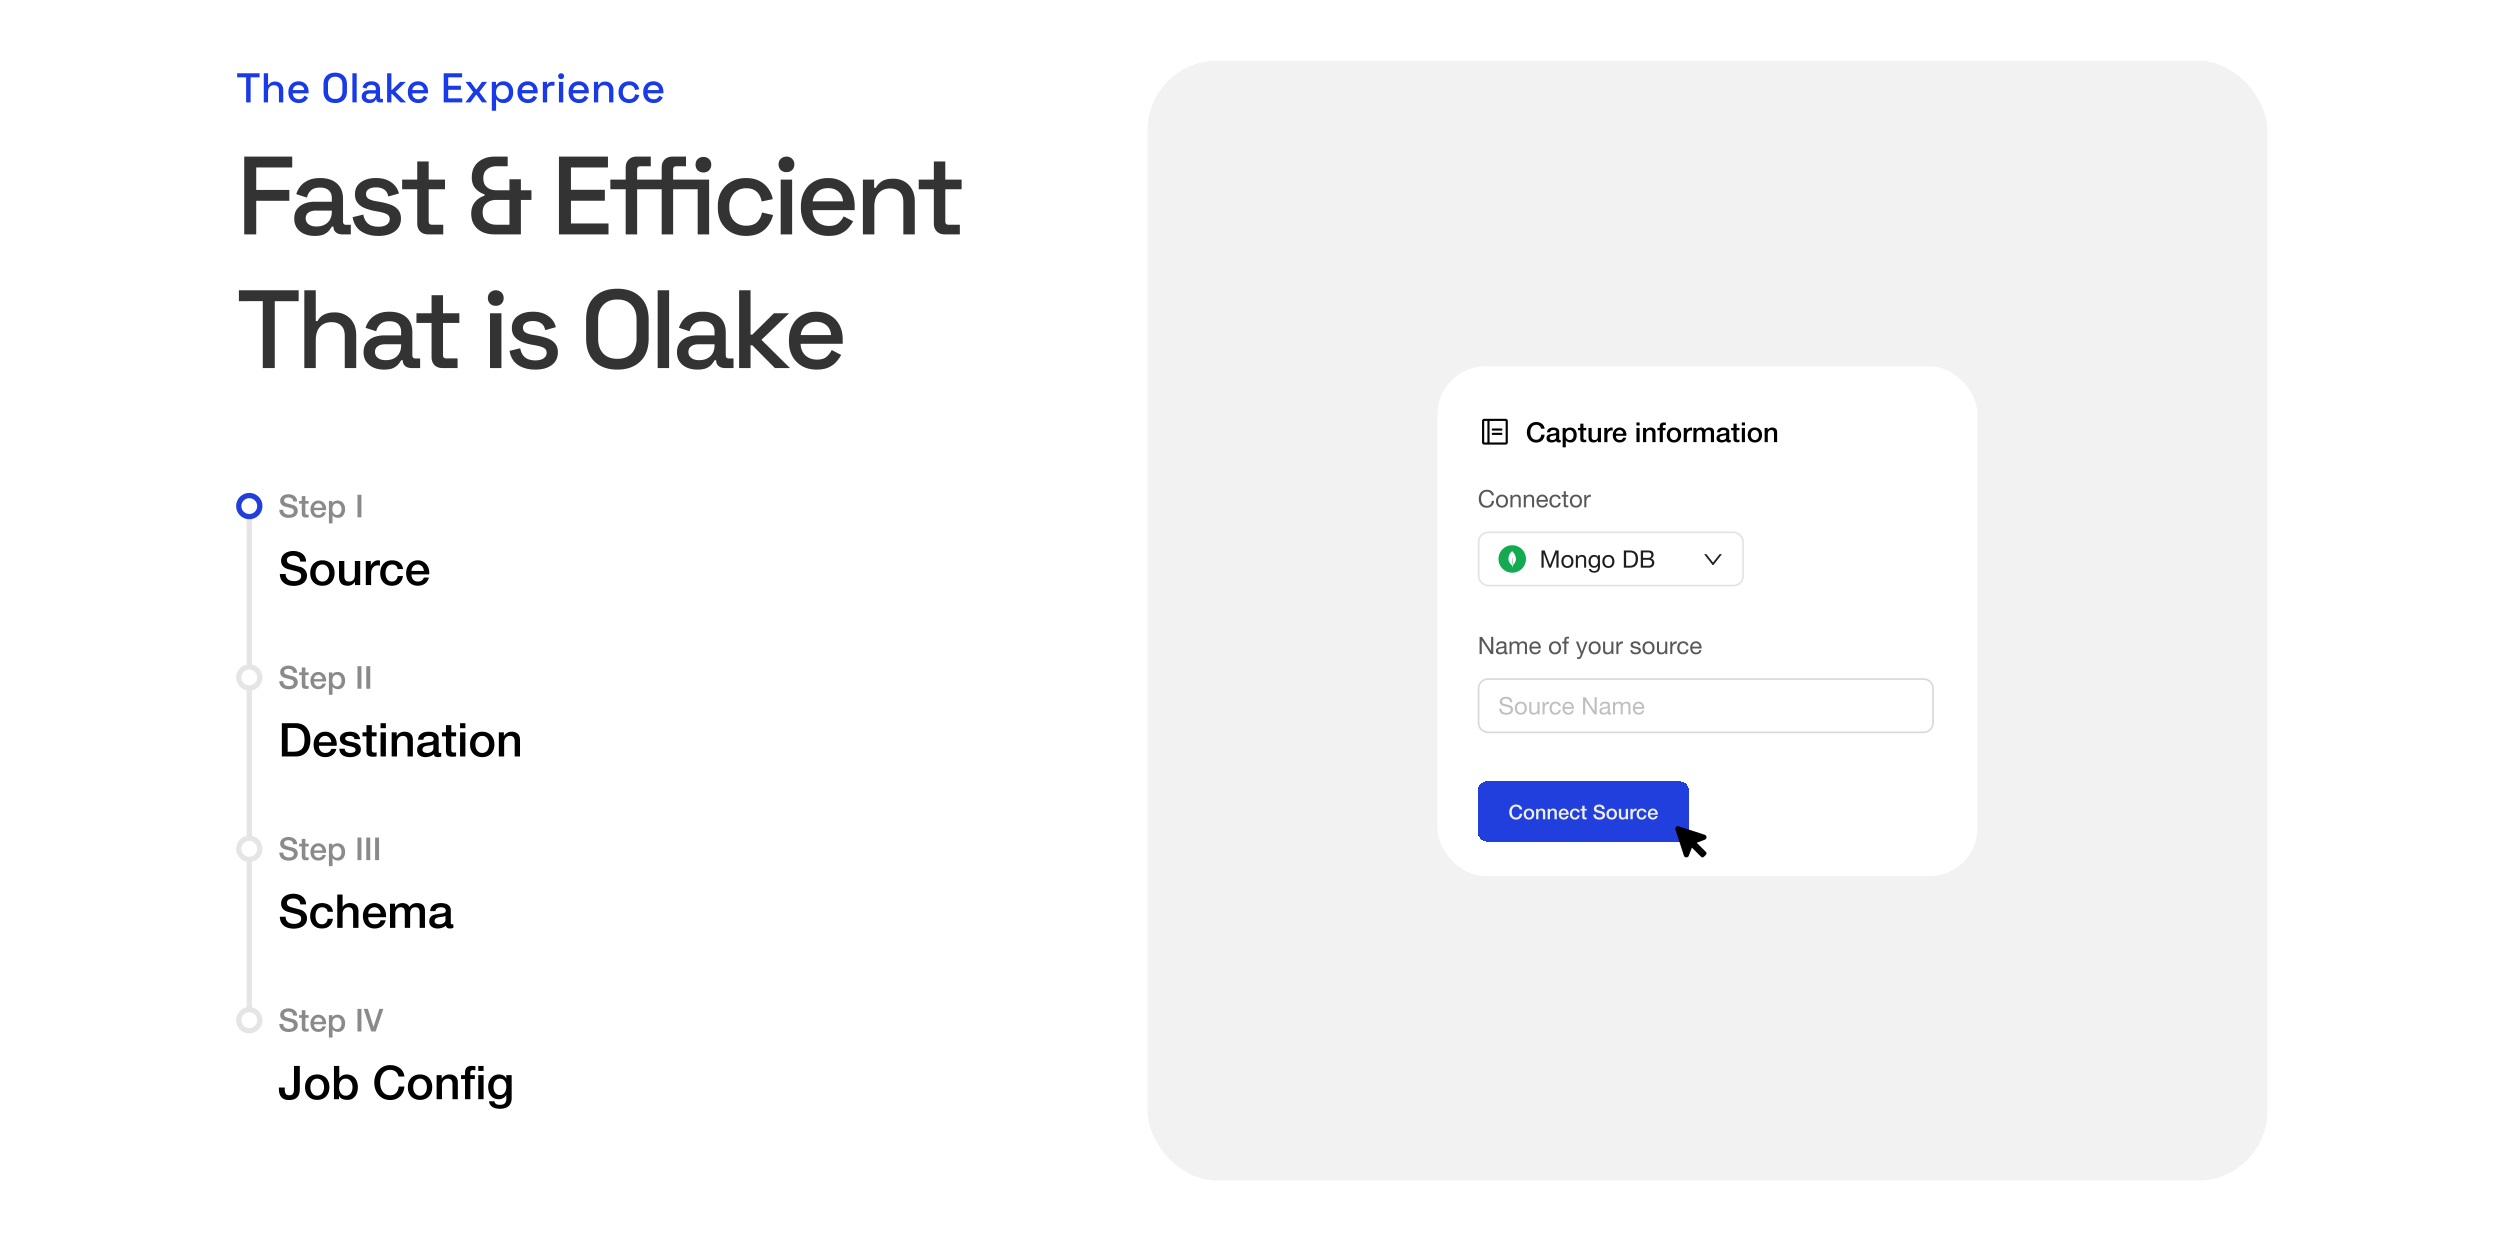 <svg xmlns="http://www.w3.org/2000/svg" width="1440" height="715" fill="none" viewBox="0 0 1440 715"><path fill="#fff" d="M0 0h1441v715H0z"/><path fill="#193ae6" d="M141.76 59V44.552h-5.16V42.2h12.912v2.352h-5.16V59zm10.173 0V42.2h2.472v6.648h.384q.24-.456.672-.888.456-.432 1.176-.696.744-.288 1.872-.288 1.344 0 2.376.6 1.056.6 1.656 1.704.6 1.08.6 2.616V59h-2.472v-6.912q0-1.536-.768-2.256-.768-.744-2.112-.744-1.536 0-2.472 1.008-.912 1.008-.912 2.928V59zm20.19.336q-1.8 0-3.144-.744a5.53 5.53 0 0 1-2.112-2.136q-.744-1.392-.744-3.216v-.288q0-1.848.744-3.216.744-1.392 2.064-2.136 1.344-.768 3.096-.768 1.704 0 2.976.768a5.17 5.17 0 0 1 2.016 2.088q.72 1.344.72 3.144v.936h-9.096q.048 1.56 1.032 2.496 1.008.912 2.496.912 1.392 0 2.088-.624a4.3 4.3 0 0 0 1.104-1.44l2.04 1.056q-.336.672-.984 1.416-.624.744-1.656 1.248t-2.64.504m-3.456-7.464h6.552q-.096-1.344-.96-2.088-.864-.768-2.256-.768t-2.28.768q-.864.744-1.056 2.088m24.405 7.464q-3.096 0-4.92-1.728-1.824-1.752-1.824-5.04v-3.936q0-3.288 1.824-5.016 1.824-1.752 4.92-1.752t4.92 1.752q1.848 1.728 1.848 5.016v3.936q0 3.288-1.848 5.04-1.824 1.728-4.92 1.728m0-2.328q1.992 0 3.072-1.152 1.08-1.176 1.08-3.192v-4.128q0-2.016-1.08-3.168-1.08-1.176-3.072-1.176-1.944 0-3.048 1.176-1.104 1.152-1.104 3.168v4.128q0 2.016 1.104 3.192 1.104 1.152 3.048 1.152M202.98 59V42.2h2.472V59zm9.813.336q-1.272 0-2.28-.432a3.76 3.76 0 0 1-1.584-1.272q-.576-.84-.576-2.04 0-1.224.576-2.016.6-.816 1.608-1.224 1.032-.408 2.328-.408h3.6v-.768q0-1.032-.624-1.656t-1.92-.624q-1.272 0-1.944.6t-.888 1.56l-2.304-.744q.288-.96.912-1.728.648-.792 1.704-1.272t2.544-.48q2.304 0 3.624 1.176t1.32 3.336v4.872q0 .72.672.72h1.008V59h-1.848q-.84 0-1.368-.432t-.528-1.176v-.072h-.36q-.192.36-.576.84t-1.128.84q-.744.336-1.968.336m.36-2.04q1.488 0 2.4-.84.912-.864.912-2.352v-.24h-3.456q-.984 0-1.584.432-.6.408-.6 1.224t.624 1.296 1.704.48M222.972 59V42.2h2.472v9.576h.384l4.656-4.608h3.288l-5.976 5.736L233.964 59H230.7l-4.872-4.92h-.384V59zm17.964.336q-1.8 0-3.144-.744a5.53 5.53 0 0 1-2.112-2.136q-.744-1.392-.744-3.216v-.288q0-1.848.744-3.216.744-1.392 2.064-2.136 1.344-.768 3.096-.768 1.704 0 2.976.768a5.17 5.17 0 0 1 2.016 2.088q.72 1.344.72 3.144v.936h-9.096q.048 1.56 1.032 2.496 1.008.912 2.496.912 1.392 0 2.088-.624a4.3 4.3 0 0 0 1.104-1.44l2.04 1.056q-.336.672-.984 1.416-.624.744-1.656 1.248t-2.64.504m-3.456-7.464h6.552q-.096-1.344-.96-2.088-.864-.768-2.256-.768t-2.28.768q-.864.744-1.056 2.088M255.572 59V42.2h10.584v2.352h-7.992v4.824h7.32v2.352h-7.32v4.92h8.112V59zm12.471 0 4.512-5.976-4.416-5.856h2.904l3.096 4.248h.384l3.096-4.248h2.928l-4.44 5.856L280.619 59h-2.952l-3.144-4.344h-.384L270.995 59zm15.234 4.8V47.168h2.424v1.704h.384q.456-.792 1.368-1.416.936-.624 2.664-.624 1.488 0 2.712.72 1.248.72 1.992 2.088.768 1.344.768 3.264v.36q0 1.92-.744 3.288-.744 1.344-1.992 2.064t-2.736.72q-1.152 0-1.944-.288t-1.272-.72a4.5 4.5 0 0 1-.768-.936h-.384V63.8zm6.12-6.624q1.632 0 2.664-1.032t1.032-2.952v-.216q0-1.896-1.056-2.928-1.032-1.032-2.64-1.032-1.584 0-2.64 1.032-1.032 1.032-1.032 2.928v.216q0 1.92 1.032 2.952 1.056 1.032 2.64 1.032m14.679 2.16q-1.8 0-3.144-.744a5.53 5.53 0 0 1-2.112-2.136q-.744-1.392-.744-3.216v-.288q0-1.848.744-3.216.744-1.392 2.064-2.136 1.344-.768 3.096-.768 1.704 0 2.976.768a5.17 5.17 0 0 1 2.016 2.088q.72 1.344.72 3.144v.936h-9.096q.048 1.56 1.032 2.496 1.008.912 2.496.912 1.392 0 2.088-.624a4.3 4.3 0 0 0 1.104-1.44l2.04 1.056q-.336.672-.984 1.416-.624.744-1.656 1.248t-2.64.504m-3.456-7.464h6.552q-.096-1.344-.96-2.088-.864-.768-2.256-.768t-2.28.768q-.864.744-1.056 2.088M312.668 59V47.168h2.424v1.392h.384q.288-.744.912-1.08.648-.36 1.584-.36h1.416v2.232h-1.512q-1.2 0-1.968.672-.768.648-.768 2.016V59zm9.281 0V47.168h2.472V59zm1.248-13.44a1.76 1.76 0 0 1-1.224-.456q-.48-.48-.48-1.224t.48-1.2a1.7 1.7 0 0 1 1.224-.48q.744 0 1.224.48.48.456.48 1.2t-.48 1.224q-.48.456-1.224.456m10.317 13.776q-1.8 0-3.144-.744a5.53 5.53 0 0 1-2.112-2.136q-.744-1.392-.744-3.216v-.288q0-1.848.744-3.216.744-1.392 2.064-2.136 1.344-.768 3.096-.768 1.704 0 2.976.768a5.17 5.17 0 0 1 2.016 2.088q.72 1.344.72 3.144v.936h-9.096q.048 1.56 1.032 2.496 1.008.912 2.496.912 1.392 0 2.088-.624a4.3 4.3 0 0 0 1.104-1.44l2.04 1.056q-.336.672-.984 1.416-.624.744-1.656 1.248t-2.64.504m-3.456-7.464h6.552q-.096-1.344-.96-2.088-.864-.768-2.256-.768t-2.28.768q-.864.744-1.056 2.088M342.105 59V47.168h2.424v1.776h.384q.336-.72 1.2-1.344t2.568-.624q1.344 0 2.376.6 1.056.6 1.656 1.704.6 1.08.6 2.616V59h-2.472v-6.912q0-1.536-.768-2.256-.768-.744-2.112-.744-1.536 0-2.472 1.008-.912 1.008-.912 2.928V59zm20.262.336q-1.704 0-3.096-.72a5.5 5.5 0 0 1-2.184-2.088q-.792-1.368-.792-3.288v-.312q0-1.92.792-3.264a5.5 5.5 0 0 1 2.184-2.088q1.392-.744 3.096-.744t2.904.624 1.92 1.656q.744 1.032.96 2.28l-2.4.504a4 4 0 0 0-.504-1.44 2.8 2.8 0 0 0-1.08-1.032q-.696-.384-1.752-.384-1.032 0-1.872.48-.816.456-1.296 1.344-.48.864-.48 2.112v.216q0 1.248.48 2.136t1.296 1.344a3.86 3.86 0 0 0 1.872.456q1.56 0 2.376-.792.816-.816 1.032-2.064l2.4.552a6.3 6.3 0 0 1-1.032 2.256q-.72 1.032-1.92 1.656-1.2.6-2.904.6m14.131 0q-1.8 0-3.144-.744a5.53 5.53 0 0 1-2.112-2.136q-.744-1.392-.744-3.216v-.288q0-1.848.744-3.216.744-1.392 2.064-2.136 1.344-.768 3.096-.768 1.704 0 2.976.768a5.17 5.17 0 0 1 2.016 2.088q.72 1.344.72 3.144v.936h-9.096q.048 1.56 1.032 2.496 1.008.912 2.496.912 1.392 0 2.088-.624a4.3 4.3 0 0 0 1.104-1.44l2.04 1.056q-.336.672-.984 1.416-.624.744-1.656 1.248t-2.64.504m-3.456-7.464h6.552q-.096-1.344-.96-2.088-.864-.768-2.256-.768t-2.28.768q-.864.744-1.056 2.088"/><path fill="#333" d="M140.672 135V90.2h27.648v6.272h-20.736V109.4h19.072v6.272h-19.072V135zm40.659.896q-3.392 0-6.08-1.152-2.624-1.152-4.224-3.392-1.536-2.24-1.536-5.44 0-3.264 1.536-5.376 1.6-2.177 4.288-3.264 2.752-1.088 6.208-1.088h9.6v-2.048q0-2.752-1.664-4.416t-5.12-1.664q-3.392 0-5.184 1.6t-2.368 4.16l-6.144-1.984a13.3 13.3 0 0 1 2.432-4.608q1.728-2.112 4.544-3.392t6.784-1.28q6.144 0 9.664 3.136t3.52 8.896v12.992q0 1.92 1.792 1.92h2.688V135h-4.928q-2.24 0-3.648-1.152t-1.408-3.136v-.192h-.96q-.512.96-1.536 2.24t-3.008 2.24q-1.984.896-5.248.896m.96-5.44q3.968 0 6.4-2.24 2.432-2.304 2.432-6.272v-.64h-9.216q-2.624 0-4.224 1.152-1.6 1.087-1.6 3.264t1.664 3.456q1.664 1.28 4.544 1.28m35.664 5.44q-6.016 0-9.985-2.688-3.967-2.688-4.864-8.128l6.144-1.472q.513 2.624 1.728 4.16a6.6 6.6 0 0 0 3.008 2.176q1.856.64 3.969.64 3.135 0 4.799-1.216 1.729-1.216 1.729-3.136t-1.601-2.816q-1.6-.896-4.736-1.472l-2.176-.384q-3.2-.576-5.824-1.664t-4.16-3.008-1.536-4.928q0-4.48 3.328-6.912 3.328-2.496 8.832-2.496 5.313 0 8.704 2.432 3.456 2.368 4.481 6.464l-6.145 1.728q-.576-2.88-2.431-4.032-1.857-1.216-4.609-1.216-2.688 0-4.224 1.024-1.536.96-1.536 2.752 0 1.92 1.472 2.816 1.536.896 4.096 1.344l2.24.384q3.393.576 6.208 1.6 2.817 1.024 4.416 2.944 1.665 1.92 1.665 5.12 0 4.736-3.52 7.36t-9.472 2.624m28.649-.896q-2.88 0-4.608-1.728-1.664-1.728-1.664-4.608v-19.648h-8.704v-5.568h8.704V93.016h6.592v10.432h9.408v5.568h-9.408v18.496q0 1.92 1.792 1.92h6.592V135zm38.009 0q-3.84 0-6.848-1.408-2.944-1.408-4.672-4.096-1.664-2.688-1.664-6.464 0-2.816 1.024-4.864t2.752-3.392q1.792-1.408 3.84-2.048v-.832q-3.072-.96-5.184-3.328t-2.112-6.4q0-3.904 1.728-6.528a11.15 11.15 0 0 1 4.736-4.032q2.944-1.408 6.656-1.408h7.552v5.568h-6.464q-3.2 0-5.376 1.728-2.176 1.664-2.176 5.184 0 2.432 1.024 3.968a7.04 7.04 0 0 0 2.752 2.24q1.728.704 3.776.704h7.488v-6.336h6.592v6.336h6.08v5.568h-6.08V135zm1.088-5.568h7.744V115.16h-7.744q-3.2 0-5.44 1.792-2.24 1.728-2.24 5.376t2.304 5.376 5.376 1.728M321.96 135V90.2h28.224v6.272h-21.312v12.864h19.52v6.272h-19.52v13.12h21.632V135zm59.173 0v-25.984h-7.04v-5.568h7.04v-6.912q0-2.88 1.664-4.608 1.728-1.728 4.672-1.728h7.68v5.568h-5.568q-1.856 0-1.856 1.92v5.76h14.144v5.568h-14.144V135zm-20.736 0v-25.984h-8.832v-5.568h8.832v-6.912q0-2.88 1.728-4.608t4.608-1.728h8.128v5.568h-6.016q-1.856 0-1.856 1.92v5.76h7.104v5.568h-7.104V135zm41.472 0v-31.552h6.592V135zm3.328-35.648q-1.92 0-3.264-1.216-1.28-1.28-1.28-3.264 0-2.047 1.28-3.264 1.344-1.215 3.264-1.216t3.2 1.216q1.28 1.216 1.28 3.264 0 1.984-1.28 3.264-1.28 1.215-3.2 1.216m24.461 36.544q-4.545 0-8.256-1.92-3.649-1.92-5.824-5.568-2.112-3.648-2.112-8.768v-.832q0-5.12 2.112-8.704 2.175-3.648 5.824-5.568 3.711-1.984 8.256-1.984 4.543 0 7.744 1.664t5.12 4.416a14.5 14.5 0 0 1 2.56 6.08l-6.4 1.344q-.321-2.112-1.344-3.84t-2.88-2.752-4.672-1.024q-2.752 0-4.992 1.28-2.177 1.216-3.456 3.584-1.28 2.304-1.28 5.632v.576q0 3.328 1.28 5.696t3.456 3.584q2.24 1.216 4.992 1.216 4.16 0 6.336-2.112 2.175-2.176 2.752-5.504l6.4 1.472a16.8 16.8 0 0 1-2.752 6.016q-1.92 2.752-5.12 4.416-3.2 1.6-7.744 1.6m20.019-.896v-31.552h6.592V135zm3.328-35.84q-1.92 0-3.264-1.216-1.28-1.28-1.28-3.264 0-1.985 1.28-3.2 1.344-1.28 3.264-1.28 1.983 0 3.264 1.28 1.28 1.215 1.28 3.2 0 1.984-1.28 3.264-1.281 1.216-3.264 1.216m24.31 36.736q-4.8 0-8.384-1.984-3.583-2.048-5.632-5.696-1.983-3.712-1.984-8.576v-.768q0-4.928 1.984-8.576 1.985-3.712 5.504-5.696 3.585-2.048 8.256-2.048 4.545 0 7.936 2.048 3.456 1.984 5.376 5.568t1.92 8.384v2.496h-24.256q.129 4.16 2.752 6.656 2.688 2.432 6.656 2.432 3.713 0 5.568-1.664 1.92-1.663 2.944-3.84l5.44 2.816q-.896 1.792-2.624 3.776-1.663 1.984-4.416 3.328-2.751 1.344-7.04 1.344m-9.216-19.904h17.472q-.255-3.584-2.56-5.568-2.304-2.048-6.016-2.048-3.711 0-6.08 2.048-2.303 1.984-2.816 5.568M497.027 135v-31.552h6.464v4.736h1.024q.896-1.92 3.2-3.584t6.848-1.664q3.584 0 6.336 1.6 2.816 1.6 4.416 4.544 1.6 2.88 1.6 6.976V135h-6.592v-18.432q0-4.096-2.048-6.016-2.049-1.984-5.632-1.984-4.096 0-6.592 2.688-2.433 2.688-2.432 7.808V135zm47.139 0q-2.88 0-4.608-1.728-1.664-1.728-1.664-4.608v-19.648h-8.704v-5.568h8.704V93.016h6.592v10.432h9.408v5.568h-9.408v18.496q0 1.92 1.792 1.92h6.592V135zM151.36 212v-38.528H137.6V167.2h34.432v6.272h-13.76V212zm23.929 0v-44.8h6.592v17.728h1.024q.64-1.216 1.792-2.368 1.216-1.152 3.136-1.856 1.985-.768 4.992-.768 3.584 0 6.336 1.6 2.815 1.6 4.416 4.544 1.6 2.88 1.6 6.976V212h-6.592v-18.432q0-4.096-2.048-6.016-2.048-1.984-5.632-1.984-4.096 0-6.592 2.688-2.432 2.688-2.432 7.808V212zm45.967.896q-3.392 0-6.08-1.152-2.624-1.152-4.224-3.392-1.536-2.24-1.536-5.44 0-3.264 1.536-5.376 1.6-2.177 4.288-3.264 2.752-1.088 6.208-1.088h9.6v-2.048q0-2.752-1.664-4.416t-5.12-1.664q-3.392 0-5.184 1.6t-2.368 4.16l-6.144-1.984a13.3 13.3 0 0 1 2.432-4.608q1.728-2.112 4.544-3.392t6.784-1.28q6.144 0 9.664 3.136t3.52 8.896v12.992q0 1.92 1.792 1.92h2.688V212h-4.928q-2.24 0-3.648-1.152t-1.408-3.136v-.192h-.96q-.512.96-1.536 2.24t-3.008 2.24q-1.984.896-5.248.896m.96-5.44q3.968 0 6.4-2.24 2.432-2.304 2.432-6.272v-.64h-9.216q-2.623 0-4.224 1.152-1.6 1.087-1.6 3.264t1.664 3.456q1.664 1.28 4.544 1.28M254.854 212q-2.88 0-4.608-1.728-1.664-1.728-1.664-4.608v-19.648h-8.704v-5.568h8.704v-10.432h6.592v10.432h9.408v5.568h-9.408v18.496q0 1.92 1.792 1.92h6.592V212zm27.385 0v-31.552h6.592V212zm3.328-35.84q-1.92 0-3.264-1.216-1.28-1.28-1.28-3.264t1.28-3.2q1.344-1.28 3.264-1.28 1.984 0 3.264 1.28 1.28 1.216 1.28 3.2t-1.28 3.264q-1.28 1.216-3.264 1.216m22.775 36.736q-6.016 0-9.984-2.688t-4.864-8.128l6.144-1.472q.512 2.624 1.728 4.16t3.008 2.176q1.856.64 3.968.64 3.136 0 4.8-1.216 1.728-1.216 1.728-3.136t-1.6-2.816-4.736-1.472l-2.176-.384q-3.2-.576-5.824-1.664t-4.16-3.008-1.536-4.928q0-4.48 3.328-6.912 3.329-2.496 8.832-2.496 5.312 0 8.704 2.432 3.456 2.368 4.48 6.464l-6.144 1.728q-.576-2.88-2.432-4.032-1.856-1.216-4.608-1.216-2.688 0-4.224 1.024-1.536.96-1.536 2.752 0 1.92 1.472 2.816 1.536.895 4.096 1.344l2.24.384q3.392.576 6.208 1.6 2.815 1.024 4.416 2.944 1.664 1.92 1.664 5.12 0 4.736-3.52 7.36t-9.472 2.624m47.249 0q-8.256 0-13.12-4.608-4.863-4.673-4.864-13.44v-10.496q0-8.768 4.864-13.376 4.864-4.672 13.12-4.672t13.12 4.672q4.928 4.608 4.928 13.376v10.496q0 8.767-4.928 13.44-4.864 4.608-13.12 4.608m0-6.208q5.312 0 8.192-3.072 2.88-3.136 2.88-8.512v-11.008q0-5.376-2.88-8.448-2.88-3.136-8.192-3.136-5.184 0-8.128 3.136-2.943 3.072-2.944 8.448v11.008q0 5.376 2.944 8.512 2.944 3.072 8.128 3.072M378.814 212v-44.8h6.592V212zm22.967.896q-3.392 0-6.08-1.152-2.624-1.152-4.224-3.392-1.536-2.24-1.536-5.44 0-3.264 1.536-5.376 1.6-2.177 4.288-3.264 2.752-1.088 6.208-1.088h9.6v-2.048q0-2.752-1.664-4.416t-5.12-1.664q-3.392 0-5.184 1.6t-2.368 4.16l-6.144-1.984a13.3 13.3 0 0 1 2.432-4.608q1.728-2.112 4.544-3.392t6.784-1.28q6.144 0 9.664 3.136t3.52 8.896v12.992q0 1.92 1.792 1.92h2.688V212h-4.928q-2.24 0-3.648-1.152t-1.408-3.136v-.192h-.96q-.512.96-1.536 2.24t-3.008 2.24q-1.984.896-5.248.896m.96-5.44q3.968 0 6.4-2.24 2.432-2.304 2.432-6.272v-.64h-9.216q-2.623 0-4.224 1.152-1.6 1.087-1.6 3.264t1.664 3.456q1.664 1.28 4.544 1.28M425.726 212v-44.8h6.592v25.536h1.024l12.416-12.288h8.768l-15.936 15.296L455.038 212h-8.704l-12.992-13.12h-1.024V212zm44.702.896q-4.8 0-8.384-1.984-3.584-2.048-5.632-5.696-1.984-3.712-1.984-8.576v-.768q0-4.928 1.984-8.576 1.984-3.712 5.504-5.696 3.584-2.048 8.256-2.048 4.544 0 7.936 2.048 3.456 1.984 5.376 5.568t1.92 8.384v2.496h-24.256q.128 4.16 2.752 6.656 2.688 2.432 6.656 2.432 3.713 0 5.568-1.664 1.92-1.664 2.944-3.84l5.44 2.816q-.896 1.792-2.624 3.776-1.663 1.984-4.416 3.328-2.752 1.344-7.04 1.344m-9.216-19.904h17.472q-.256-3.583-2.56-5.568-2.304-2.048-6.016-2.048t-6.08 2.048q-2.304 1.984-2.816 5.568"/><path stroke="#e5e5e5" stroke-width="3.037" d="M143.594 297.264v288.547"/><circle cx="143.593" cy="291.5" r="6.075" fill="#fff" stroke="#203fdd" stroke-width="3.037"/><path fill="#8a8a8a" d="M163.176 293.663q0 .747.255 1.275.256.529.711.875.456.328 1.039.492a5.5 5.5 0 0 0 1.294.146q.747 0 1.276-.164.528-.182.856-.456.328-.273.474-.619.146-.365.146-.729 0-.747-.347-1.094a1.8 1.8 0 0 0-.729-.51 14 14 0 0 0-1.622-.474q-.91-.237-2.259-.601-.838-.219-1.404-.565a3.5 3.5 0 0 1-.874-.802 2.9 2.9 0 0 1-.474-.929 4 4 0 0 1-.128-1.003q0-.984.401-1.695.42-.728 1.094-1.202a4.6 4.6 0 0 1 1.531-.693 6.5 6.5 0 0 1 1.731-.237q1.02 0 1.913.274.911.255 1.586.783.692.53 1.093 1.312.401.766.401 1.786h-2.278q-.091-1.257-.856-1.767-.767-.53-1.95-.529-.402 0-.82.091-.42.073-.766.274a1.7 1.7 0 0 0-.583.51q-.219.328-.219.82 0 .693.419 1.093.438.383 1.13.584.073.017.565.164a90 90 0 0 1 2.333.619q.601.145.857.219.637.2 1.111.547.474.346.784.801.328.438.474.948.164.51.164 1.021 0 1.093-.456 1.877-.438.765-1.166 1.257a5 5 0 0 1-1.659.711 7.6 7.6 0 0 1-1.895.237 7.8 7.8 0 0 1-2.096-.274 4.9 4.9 0 0 1-1.713-.838 4.1 4.1 0 0 1-1.166-1.44q-.438-.892-.456-2.095zm9.084-5.085h1.567v-2.825h2.078v2.825h1.877v1.549h-1.877v5.03q0 .328.018.565.036.237.127.401a.73.73 0 0 0 .31.255q.2.073.547.073h.437a2.7 2.7 0 0 0 .438-.073v1.604q-.346.036-.675.073a6 6 0 0 1-.674.036q-.82 0-1.33-.146a2 2 0 0 1-.784-.455 1.76 1.76 0 0 1-.383-.766 6.4 6.4 0 0 1-.109-1.038v-5.559h-1.567zm13.486 3.882a3.2 3.2 0 0 0-.219-.948 2.2 2.2 0 0 0-.474-.783 2.06 2.06 0 0 0-.729-.547 2 2 0 0 0-.947-.219q-.547 0-1.003.201a2.2 2.2 0 0 0-.765.528 2.7 2.7 0 0 0-.51.784 2.9 2.9 0 0 0-.201.984zm-4.848 1.367q0 .546.146 1.057.163.51.474.893.31.382.783.619.474.219 1.13.219.912 0 1.458-.383.565-.4.839-1.184h1.968q-.165.765-.565 1.367-.401.6-.966 1.02a4.1 4.1 0 0 1-1.276.601 4.8 4.8 0 0 1-1.458.219q-1.112 0-1.968-.364a4.2 4.2 0 0 1-1.458-1.021 4.5 4.5 0 0 1-.893-1.567 6.6 6.6 0 0 1-.291-2.005q0-1.002.309-1.895a5 5 0 0 1 .912-1.586 4.4 4.4 0 0 1 1.439-1.093q.839-.4 1.896-.401 1.112 0 1.986.474a4.3 4.3 0 0 1 1.476 1.221q.583.765.838 1.768.274.984.146 2.041zm8.559-5.249h1.969v1.276h.036q.438-.82 1.221-1.166a4 4 0 0 1 1.695-.365q1.112 0 1.932.401.837.383 1.385 1.075.546.674.82 1.586.273.91.273 1.95 0 .947-.255 1.84a4.7 4.7 0 0 1-.747 1.586 3.8 3.8 0 0 1-1.258 1.093q-.765.4-1.804.401-.455 0-.911-.091a3.7 3.7 0 0 1-.875-.255 4 4 0 0 1-.784-.456 2.8 2.8 0 0 1-.583-.674h-.036v4.702h-2.078zm7.253 4.72q0-.638-.164-1.239a3.3 3.3 0 0 0-.492-1.057 2.4 2.4 0 0 0-.82-.747 2.17 2.17 0 0 0-1.13-.292q-1.311 0-1.986.911-.656.912-.656 2.424 0 .71.164 1.331.182.6.528 1.038t.821.693q.492.255 1.129.255.711 0 1.203-.292.492-.291.802-.747.328-.474.456-1.057.145-.601.145-1.221m9.197-8.31h2.278V298h-2.278z"/><circle cx="143.593" cy="390.214" r="6.075" fill="#fff" stroke="#e5e5e5" stroke-width="3.037"/><path fill="#8a8a8a" d="M163.176 392.378q0 .747.255 1.275.256.529.711.875.456.328 1.039.492a5.5 5.5 0 0 0 1.294.146q.747 0 1.276-.164.528-.183.856-.456a1.6 1.6 0 0 0 .474-.619q.146-.365.146-.729 0-.748-.347-1.094a1.8 1.8 0 0 0-.729-.51 14 14 0 0 0-1.622-.474q-.91-.237-2.259-.601-.838-.219-1.404-.565a3.5 3.5 0 0 1-.874-.802 2.9 2.9 0 0 1-.474-.93 4 4 0 0 1-.128-1.002q0-.984.401-1.695.42-.729 1.094-1.203a4.6 4.6 0 0 1 1.531-.692 6.5 6.5 0 0 1 1.731-.237q1.02 0 1.913.273a4.5 4.5 0 0 1 1.586.784q.692.529 1.093 1.312.401.766.401 1.786h-2.278q-.091-1.257-.856-1.768-.767-.528-1.95-.528-.402 0-.82.091-.42.073-.766.273a1.7 1.7 0 0 0-.583.511q-.219.328-.219.82 0 .692.419 1.093.438.383 1.13.583.073.019.565.164a91 91 0 0 1 2.333.62q.601.146.857.219.637.2 1.111.546t.784.802q.328.438.474.948.164.51.164 1.02 0 1.094-.456 1.878-.438.765-1.166 1.257a5 5 0 0 1-1.659.711 7.6 7.6 0 0 1-1.895.237 7.8 7.8 0 0 1-2.096-.274 4.9 4.9 0 0 1-1.713-.838 4.1 4.1 0 0 1-1.166-1.44q-.438-.893-.456-2.095zm9.084-5.085h1.567v-2.825h2.078v2.825h1.877v1.549h-1.877v5.03q0 .328.018.565.036.236.127.401a.73.73 0 0 0 .31.255q.2.073.547.073h.437a3 3 0 0 0 .438-.073v1.604q-.346.036-.675.073a6 6 0 0 1-.674.036q-.82 0-1.33-.146a2 2 0 0 1-.784-.455 1.76 1.76 0 0 1-.383-.766 6.4 6.4 0 0 1-.109-1.039v-5.558h-1.567zm13.486 3.882a3.2 3.2 0 0 0-.219-.948 2.2 2.2 0 0 0-.474-.784 2.05 2.05 0 0 0-.729-.546 2 2 0 0 0-.947-.219q-.547 0-1.003.201a2.2 2.2 0 0 0-.765.528 2.7 2.7 0 0 0-.51.784 2.9 2.9 0 0 0-.201.984zm-4.848 1.367q0 .546.146 1.057.163.51.474.893.31.382.783.619.474.219 1.13.219.912 0 1.458-.383.565-.4.839-1.184h1.968q-.165.765-.565 1.366a4.1 4.1 0 0 1-.966 1.021 4.1 4.1 0 0 1-1.276.601 4.8 4.8 0 0 1-1.458.219q-1.112 0-1.968-.365a4.15 4.15 0 0 1-1.458-1.02 4.5 4.5 0 0 1-.893-1.567 6.6 6.6 0 0 1-.291-2.005q0-1.002.309-1.895a5 5 0 0 1 .912-1.586 4.4 4.4 0 0 1 1.439-1.093q.839-.4 1.896-.401 1.112 0 1.986.474a4.25 4.25 0 0 1 1.476 1.221q.583.765.838 1.767a5.2 5.2 0 0 1 .146 2.042zm8.559-5.249h1.969v1.276h.036q.438-.82 1.221-1.167a4 4 0 0 1 1.695-.364q1.112 0 1.932.401.837.382 1.385 1.075.546.675.82 1.586.273.91.273 1.949a6.7 6.7 0 0 1-.255 1.841 4.7 4.7 0 0 1-.747 1.586 3.8 3.8 0 0 1-1.258 1.093q-.765.4-1.804.401-.455 0-.911-.091a3.7 3.7 0 0 1-.875-.255 4 4 0 0 1-.784-.456 2.8 2.8 0 0 1-.583-.674h-.036v4.702h-2.078zm7.253 4.72q0-.637-.164-1.239a3.3 3.3 0 0 0-.492-1.057 2.4 2.4 0 0 0-.82-.747 2.17 2.17 0 0 0-1.13-.292q-1.311 0-1.986.911-.656.912-.656 2.424 0 .71.164 1.33.182.602.528 1.039.347.438.821.693.492.255 1.129.255.711 0 1.203-.292.492-.291.802-.747.328-.474.456-1.057.145-.601.145-1.221m9.197-8.31h2.278v13.012h-2.278zm5.072 0h2.278v13.012h-2.278z"/><circle cx="143.593" cy="488.923" r="6.075" fill="#fff" stroke="#e5e5e5" stroke-width="3.037"/><path fill="#8a8a8a" d="M163.176 491.087q0 .747.255 1.275.256.529.711.875.456.328 1.039.492a5.5 5.5 0 0 0 1.294.146q.747 0 1.276-.164.528-.183.856-.456a1.6 1.6 0 0 0 .474-.619q.146-.364.146-.729 0-.748-.347-1.094a1.8 1.8 0 0 0-.729-.51 14 14 0 0 0-1.622-.474q-.91-.237-2.259-.601-.838-.219-1.404-.565a3.5 3.5 0 0 1-.874-.802 2.9 2.9 0 0 1-.474-.93 4 4 0 0 1-.128-1.002q0-.984.401-1.695.42-.729 1.094-1.203a4.6 4.6 0 0 1 1.531-.692 6.5 6.5 0 0 1 1.731-.237q1.02 0 1.913.273a4.5 4.5 0 0 1 1.586.784q.692.529 1.093 1.312.401.765.401 1.786h-2.278q-.091-1.257-.856-1.768-.767-.528-1.95-.528-.402 0-.82.091-.42.073-.766.273a1.7 1.7 0 0 0-.583.511q-.219.328-.219.82 0 .692.419 1.093.438.383 1.13.583.073.019.565.164a91 91 0 0 1 2.333.62q.601.145.857.219.637.2 1.111.546t.784.802q.328.438.474.948.164.51.164 1.02 0 1.093-.456 1.878-.438.765-1.166 1.257a5 5 0 0 1-1.659.711 7.6 7.6 0 0 1-1.895.237 7.8 7.8 0 0 1-2.096-.274 4.9 4.9 0 0 1-1.713-.838 4.1 4.1 0 0 1-1.166-1.44q-.438-.893-.456-2.095zm9.084-5.085h1.567v-2.825h2.078v2.825h1.877v1.549h-1.877v5.03q0 .328.018.565.036.237.127.401a.73.73 0 0 0 .31.255q.2.072.547.073h.437a3 3 0 0 0 .438-.073v1.604q-.346.036-.675.073a6 6 0 0 1-.674.036q-.82 0-1.33-.146a2 2 0 0 1-.784-.455 1.76 1.76 0 0 1-.383-.766 6.4 6.4 0 0 1-.109-1.039v-5.558h-1.567zm13.486 3.882a3.2 3.2 0 0 0-.219-.948 2.2 2.2 0 0 0-.474-.784 2.05 2.05 0 0 0-.729-.546 2 2 0 0 0-.947-.219q-.547 0-1.003.2a2.2 2.2 0 0 0-.765.529 2.7 2.7 0 0 0-.51.784 2.9 2.9 0 0 0-.201.984zm-4.848 1.367q0 .546.146 1.057.163.51.474.892.31.383.783.62.474.219 1.13.219.912 0 1.458-.383.565-.4.839-1.184h1.968q-.165.765-.565 1.366a4.1 4.1 0 0 1-.966 1.021 4.1 4.1 0 0 1-1.276.601 4.8 4.8 0 0 1-1.458.219q-1.112 0-1.968-.365a4.2 4.2 0 0 1-1.458-1.02 4.5 4.5 0 0 1-.893-1.567 6.6 6.6 0 0 1-.291-2.005q0-1.002.309-1.895a5 5 0 0 1 .912-1.586 4.4 4.4 0 0 1 1.439-1.093q.839-.4 1.896-.401 1.112 0 1.986.474a4.25 4.25 0 0 1 1.476 1.221q.583.765.838 1.767.274.984.146 2.042zm8.559-5.249h1.969v1.276h.036q.438-.82 1.221-1.167a4 4 0 0 1 1.695-.364q1.112 0 1.932.401.837.382 1.385 1.075.546.675.82 1.586.273.91.273 1.949a6.7 6.7 0 0 1-.255 1.841 4.7 4.7 0 0 1-.747 1.586 3.8 3.8 0 0 1-1.258 1.093q-.765.4-1.804.401-.455 0-.911-.091a3.7 3.7 0 0 1-.875-.255 4 4 0 0 1-.784-.456 2.8 2.8 0 0 1-.583-.674h-.036v4.702h-2.078zm7.253 4.72q0-.638-.164-1.239a3.3 3.3 0 0 0-.492-1.057 2.4 2.4 0 0 0-.82-.747 2.17 2.17 0 0 0-1.13-.292q-1.311 0-1.986.911-.656.912-.656 2.424 0 .71.164 1.33.182.602.528 1.039.347.438.821.693.492.255 1.129.255.711 0 1.203-.292.492-.291.802-.747.328-.474.456-1.057.145-.601.145-1.221m9.197-8.31h2.278v13.012h-2.278zm5.072 0h2.278v13.012h-2.278zm5.072 0h2.278v13.012h-2.278z"/><circle cx="143.593" cy="587.638" r="6.075" fill="#fff" stroke="#e5e5e5" stroke-width="3.037"/><path fill="#8a8a8a" d="M163.176 589.801q0 .748.255 1.276.256.528.711.875.456.327 1.039.492a5.5 5.5 0 0 0 1.294.146q.747 0 1.276-.164.528-.183.856-.456t.474-.62q.146-.365.146-.729 0-.747-.347-1.093a1.8 1.8 0 0 0-.729-.51 14 14 0 0 0-1.622-.474q-.91-.237-2.259-.602-.838-.218-1.404-.564a3.5 3.5 0 0 1-.874-.802 2.9 2.9 0 0 1-.474-.93 4 4 0 0 1-.128-1.002q0-.984.401-1.695.42-.729 1.094-1.203a4.6 4.6 0 0 1 1.531-.692 6.5 6.5 0 0 1 1.731-.237q1.02 0 1.913.273.911.256 1.586.784.692.528 1.093 1.312.401.766.401 1.786h-2.278q-.091-1.257-.856-1.768-.767-.528-1.95-.528-.402 0-.82.091-.42.073-.766.273a1.7 1.7 0 0 0-.583.511q-.219.327-.219.82 0 .692.419 1.093.438.383 1.13.583.073.018.565.164.51.127 1.13.292.62.163 1.203.328.601.145.857.219.637.2 1.111.546t.784.802q.328.438.474.948.164.51.164 1.02 0 1.094-.456 1.877-.438.766-1.166 1.258a5 5 0 0 1-1.659.711 7.6 7.6 0 0 1-1.895.236 7.8 7.8 0 0 1-2.096-.273 4.9 4.9 0 0 1-1.713-.838 4.1 4.1 0 0 1-1.166-1.44q-.438-.893-.456-2.096zm9.084-5.084h1.567v-2.825h2.078v2.825h1.877v1.549h-1.877v5.03q0 .327.018.565.036.237.127.401a.73.73 0 0 0 .31.255q.2.072.547.073h.437q.219-.02.438-.073v1.603l-.675.073a6 6 0 0 1-.674.037q-.82 0-1.33-.146a1.96 1.96 0 0 1-.784-.456 1.75 1.75 0 0 1-.383-.765 6.4 6.4 0 0 1-.109-1.039v-5.558h-1.567zm13.486 3.882a3.2 3.2 0 0 0-.219-.948 2.2 2.2 0 0 0-.474-.784 2.04 2.04 0 0 0-.729-.546 2 2 0 0 0-.947-.219q-.547 0-1.003.2a2.2 2.2 0 0 0-.765.529q-.31.328-.51.783a2.9 2.9 0 0 0-.201.985zm-4.848 1.366q0 .547.146 1.057.163.511.474.893.31.383.783.62.474.219 1.13.219.912 0 1.458-.383.565-.4.839-1.185h1.968q-.165.766-.565 1.367a4.1 4.1 0 0 1-.966 1.021 4.1 4.1 0 0 1-1.276.601 4.8 4.8 0 0 1-1.458.219q-1.112 0-1.968-.365a4.2 4.2 0 0 1-1.458-1.02 4.5 4.5 0 0 1-.893-1.567 6.6 6.6 0 0 1-.291-2.005q0-1.002.309-1.895a5 5 0 0 1 .912-1.586q.601-.693 1.439-1.093.839-.401 1.896-.401 1.112 0 1.986.474a4.25 4.25 0 0 1 1.476 1.221q.583.765.838 1.767.274.984.146 2.041zm8.559-5.248h1.969v1.276h.036q.438-.82 1.221-1.167a4 4 0 0 1 1.695-.364q1.112 0 1.932.401.837.382 1.385 1.075.546.674.82 1.585.273.912.273 1.95a6.7 6.7 0 0 1-.255 1.841 4.7 4.7 0 0 1-.747 1.585q-.492.674-1.258 1.094-.765.4-1.804.401a4.7 4.7 0 0 1-.911-.091 3.7 3.7 0 0 1-.875-.255 4 4 0 0 1-.784-.456 2.8 2.8 0 0 1-.583-.674h-.036v4.701h-2.078zm7.253 4.72q0-.637-.164-1.239a3.2 3.2 0 0 0-.492-1.057 2.4 2.4 0 0 0-.82-.748 2.2 2.2 0 0 0-1.13-.291q-1.311 0-1.986.911-.656.911-.656 2.424 0 .71.164 1.33.182.601.528 1.039t.821.693q.492.255 1.129.255.711 0 1.203-.292.492-.291.802-.747.328-.474.456-1.057.145-.601.145-1.221m9.197-8.31h2.278v13.012h-2.278zm3.596 0h2.369l3.262 10.296h.037l3.335-10.296h2.314l-4.446 13.012h-2.533z"/><path fill="#000" d="M164.55 330.616q0 1.103.377 1.881.375.78 1.048 1.29.671.484 1.531.726a8 8 0 0 0 1.908.215q1.103 0 1.881-.242.78-.269 1.263-.672.484-.403.699-.914.215-.537.215-1.074 0-1.102-.511-1.613a2.7 2.7 0 0 0-1.075-.752 21 21 0 0 0-2.391-.699q-1.344-.349-3.332-.887-1.236-.322-2.069-.833-.807-.537-1.29-1.182a4.3 4.3 0 0 1-.699-1.37 6 6 0 0 1-.188-1.478q0-1.452.591-2.499a5.5 5.5 0 0 1 1.612-1.774 6.8 6.8 0 0 1 2.258-1.021 9.5 9.5 0 0 1 2.552-.349q1.505 0 2.822.403 1.344.377 2.338 1.155a5.6 5.6 0 0 1 1.612 1.935q.591 1.128.591 2.633h-3.359q-.133-1.854-1.263-2.606-1.128-.78-2.875-.779-.591 0-1.209.134a3.4 3.4 0 0 0-1.129.403q-.51.269-.86.752-.322.484-.322 1.21 0 1.02.618 1.612.645.564 1.666.86.107.026.833.242.753.187 1.666.43.913.242 1.774.483a38 38 0 0 1 1.263.323 5.6 5.6 0 0 1 1.639.806q.698.51 1.155 1.182.485.645.699 1.398.242.752.242 1.504 0 1.613-.672 2.768a5.5 5.5 0 0 1-1.72 1.854 7.3 7.3 0 0 1-2.445 1.048q-1.37.35-2.795.35-1.64 0-3.09-.404-1.45-.402-2.526-1.236a6.1 6.1 0 0 1-1.72-2.122q-.645-1.317-.672-3.091zm21.16 6.772q-1.666 0-2.983-.538a6.7 6.7 0 0 1-2.203-1.531 6.8 6.8 0 0 1-1.371-2.311q-.456-1.344-.456-2.956 0-1.585.456-2.929a6.8 6.8 0 0 1 1.371-2.311 6.35 6.35 0 0 1 2.203-1.505q1.317-.564 2.983-.564t2.956.564q1.317.538 2.203 1.505a6.25 6.25 0 0 1 1.371 2.311q.483 1.344.484 2.929 0 1.612-.484 2.956a6.25 6.25 0 0 1-1.371 2.311q-.886.967-2.203 1.531-1.29.538-2.956.538m0-2.419q1.021 0 1.774-.429a3.75 3.75 0 0 0 1.236-1.129q.483-.699.698-1.559a6.692 6.692 0 0 0 0-3.574 4.4 4.4 0 0 0-.698-1.558 3.75 3.75 0 0 0-1.236-1.129q-.753-.43-1.774-.43-1.022 0-1.773.43a3.74 3.74 0 0 0-1.237 1.129 4.8 4.8 0 0 0-.725 1.558 7.5 7.5 0 0 0 0 3.574 5.2 5.2 0 0 0 .725 1.559q.484.699 1.237 1.129.752.429 1.773.429m21.76 2.043h-3.01v-1.935h-.053q-.565 1.048-1.693 1.693-1.102.618-2.258.618-2.74 0-3.977-1.344-1.209-1.37-1.209-4.111v-8.814h3.064v8.518q0 1.828.698 2.58.699.752 1.962.752.967 0 1.612-.295.645-.296 1.048-.779.404-.511.564-1.21.189-.698.189-1.504v-8.062h3.063zm3.23-13.893h2.876v2.687h.053q.135-.564.511-1.101.403-.538.94-.968a4.8 4.8 0 0 1 1.236-.725 3.7 3.7 0 0 1 1.371-.269q.537 0 .725.027l.43.054v2.955a8 8 0 0 0-.671-.08 4 4 0 0 0-.645-.054q-.78 0-1.478.323a3.2 3.2 0 0 0-1.183.913q-.51.591-.806 1.478-.295.887-.295 2.042v6.611H210.7zm18.353 4.649q-.188-1.29-1.048-1.935-.833-.672-2.123-.672-.591 0-1.263.215-.671.189-1.236.753-.564.538-.94 1.531-.376.967-.376 2.553 0 .86.188 1.72.214.86.645 1.532.456.672 1.155 1.101.699.403 1.693.403 1.344 0 2.203-.833.888-.833 1.102-2.337h3.064q-.43 2.713-2.07 4.165-1.612 1.424-4.299 1.424-1.64 0-2.902-.538a6.4 6.4 0 0 1-2.096-1.504 6.7 6.7 0 0 1-1.317-2.284 9.2 9.2 0 0 1-.43-2.849q0-1.558.43-2.929t1.29-2.364a5.85 5.85 0 0 1 2.123-1.586q1.29-.591 3.009-.591 1.21 0 2.285.322a5.7 5.7 0 0 1 1.934.914 4.9 4.9 0 0 1 1.398 1.559q.537.94.645 2.23zm15.093 1.075a4.7 4.7 0 0 0-.323-1.398 3.3 3.3 0 0 0-.698-1.155 3.04 3.04 0 0 0-1.075-.806 3 3 0 0 0-1.397-.323 3.6 3.6 0 0 0-1.478.296q-.645.269-1.129.779a4 4 0 0 0-.752 1.156 4.3 4.3 0 0 0-.296 1.451zm-7.148 2.015q0 .807.215 1.559.242.752.699 1.316t1.155.914q.699.322 1.666.322 1.344 0 2.15-.564.833-.591 1.236-1.746h2.902a5.8 5.8 0 0 1-.833 2.015 6 6 0 0 1-1.424 1.505 6 6 0 0 1-1.881.886 7.1 7.1 0 0 1-2.15.323q-1.64 0-2.902-.538a6.1 6.1 0 0 1-2.15-1.504q-.86-.968-1.316-2.311-.43-1.344-.43-2.956 0-1.478.457-2.795a7.3 7.3 0 0 1 1.343-2.338 6.5 6.5 0 0 1 2.123-1.612q1.236-.591 2.795-.591 1.638 0 2.929.699a6.3 6.3 0 0 1 2.176 1.8 7.15 7.15 0 0 1 1.236 2.607q.404 1.45.215 3.009zM162.347 416.544h7.954q2.204 0 3.816.753 1.612.752 2.633 2.069 1.021 1.29 1.505 3.036.51 1.748.51 3.735 0 1.989-.51 3.735-.484 1.747-1.505 3.064-1.021 1.29-2.633 2.042t-3.816.752h-7.954zm3.359 16.446h3.305q1.962 0 3.198-.511 1.263-.537 1.961-1.451a5.1 5.1 0 0 0 .968-2.177q.268-1.262.268-2.714 0-1.45-.268-2.687-.242-1.263-.968-2.176-.698-.94-1.961-1.451-1.236-.538-3.198-.538h-3.305zm25.143-5.428a4.7 4.7 0 0 0-.322-1.398 3.3 3.3 0 0 0-.699-1.155 3 3 0 0 0-1.075-.806 3 3 0 0 0-1.397-.323 3.6 3.6 0 0 0-1.478.296q-.645.269-1.129.779a4 4 0 0 0-.752 1.155 4.3 4.3 0 0 0-.296 1.452zm-7.148 2.015q0 .806.215 1.558.242.753.699 1.317t1.155.914q.699.322 1.666.322 1.344 0 2.15-.564.833-.59 1.236-1.747h2.902a5.8 5.8 0 0 1-.833 2.016 6 6 0 0 1-1.424 1.504 6 6 0 0 1-1.881.887 7.1 7.1 0 0 1-2.15.323q-1.639 0-2.902-.538a6.1 6.1 0 0 1-2.15-1.505q-.86-.967-1.316-2.311-.43-1.343-.43-2.955 0-1.478.457-2.795a7.3 7.3 0 0 1 1.343-2.338 6.5 6.5 0 0 1 2.123-1.612q1.236-.591 2.795-.591 1.639 0 2.929.698a6.3 6.3 0 0 1 2.176 1.801 7.1 7.1 0 0 1 1.236 2.606 7.7 7.7 0 0 1 .215 3.01zm14.851 1.693q.135 1.344 1.021 1.881.887.537 2.123.537.43 0 .967-.054a4.7 4.7 0 0 0 1.048-.268q.485-.189.78-.538.322-.375.295-.967-.027-.591-.43-.967t-1.048-.592a8.6 8.6 0 0 0-1.424-.403 68 68 0 0 1-1.639-.349 16 16 0 0 1-1.666-.457 5.6 5.6 0 0 1-1.424-.725 3.44 3.44 0 0 1-.994-1.156q-.377-.725-.377-1.773 0-1.13.538-1.881.564-.78 1.397-1.236a6 6 0 0 1 1.881-.672 11 11 0 0 1 1.989-.188q1.074 0 2.042.242a5.2 5.2 0 0 1 1.773.725q.807.51 1.317 1.344.537.806.672 1.961h-3.198q-.215-1.101-1.021-1.478-.78-.375-1.8-.376-.323 0-.78.054a3.4 3.4 0 0 0-.833.215 1.6 1.6 0 0 0-.645.43q-.268.269-.268.725 0 .565.376.914.403.35 1.021.591.645.215 1.451.376.807.161 1.666.35.833.188 1.639.456a5.1 5.1 0 0 1 1.424.726q.645.458 1.022 1.155.402.7.403 1.72 0 1.236-.565 2.096a4.4 4.4 0 0 1-1.478 1.398 6.5 6.5 0 0 1-1.988.779q-1.102.242-2.177.242a9.6 9.6 0 0 1-2.445-.296 6 6 0 0 1-1.935-.887 4.7 4.7 0 0 1-1.29-1.504q-.456-.915-.483-2.15zm10.226-9.432h2.311v-4.165h3.063v4.165h2.768v2.284h-2.768v7.417q0 .483.027.833.054.348.188.591.162.241.457.376.296.108.806.107h.645q.323-.026.645-.107v2.365q-.51.053-.994.107a9 9 0 0 1-.994.054q-1.209 0-1.962-.215-.726-.241-1.155-.672a2.6 2.6 0 0 1-.565-1.129 9.4 9.4 0 0 1-.161-1.531v-8.196h-2.311zm10.427-5.294h3.063v2.902h-3.063zm0 5.294h3.063v13.892h-3.063zm6.401 0h2.902v2.042l.054.054a5 5 0 0 1 1.827-1.801 4.8 4.8 0 0 1 2.499-.671q2.284 0 3.601 1.182 1.316 1.183 1.316 3.547v9.539h-3.063v-8.733q-.054-1.64-.699-2.364-.645-.753-2.015-.753-.78 0-1.397.296a2.8 2.8 0 0 0-1.048.779 3.5 3.5 0 0 0-.672 1.155 4.2 4.2 0 0 0-.242 1.425v8.195h-3.063zm27.065 10.802q0 .564.135.806.16.242.591.242h.322q.189 0 .43-.054v2.123a4 4 0 0 1-.43.108 4 4 0 0 1-.51.134 5.6 5.6 0 0 1-.995.108q-.94 0-1.558-.377-.618-.375-.806-1.316-.914.887-2.258 1.29a8.7 8.7 0 0 1-2.552.403q-.94 0-1.801-.269a4.8 4.8 0 0 1-1.531-.726q-.645-.51-1.048-1.263-.377-.779-.377-1.8 0-1.29.457-2.096a3.65 3.65 0 0 1 1.236-1.263 5.5 5.5 0 0 1 1.72-.645q.968-.215 1.935-.322a13 13 0 0 1 1.585-.215 8 8 0 0 0 1.317-.242q.591-.162.914-.484.349-.35.349-1.021 0-.59-.296-.967a1.67 1.67 0 0 0-.698-.565 2.5 2.5 0 0 0-.914-.268 6 6 0 0 0-.967-.081q-1.29 0-2.123.538-.833.537-.941 1.666h-3.063q.081-1.344.645-2.231a4.5 4.5 0 0 1 1.424-1.424 6 6 0 0 1 1.989-.752 11.7 11.7 0 0 1 2.257-.215q1.02 0 2.015.215a5.6 5.6 0 0 1 1.774.698q.806.485 1.289 1.263.484.753.484 1.854zm-3.063-3.869q-.699.456-1.72.564-1.021.08-2.042.269a5.6 5.6 0 0 0-.941.242 2.4 2.4 0 0 0-.806.403 1.74 1.74 0 0 0-.564.671q-.188.404-.188.995 0 .51.295.86.296.349.699.564.43.188.914.269.51.08.913.08.511 0 1.102-.134a3.5 3.5 0 0 0 1.102-.457q.537-.323.886-.806.35-.51.35-1.236zm4.962-6.933h2.311v-4.165h3.063v4.165h2.768v2.284h-2.768v7.417q0 .483.027.833.054.348.188.591.162.241.457.376.296.108.806.107h.645q.322-.026.645-.107v2.365q-.51.053-.994.107a9 9 0 0 1-.994.054q-1.21 0-1.962-.215-.726-.241-1.156-.672a2.6 2.6 0 0 1-.564-1.129 9.4 9.4 0 0 1-.161-1.531v-8.196h-2.311zm10.426-5.294h3.064v2.902h-3.064zm0 5.294h3.064v13.892h-3.064zm12.77 14.269q-1.666 0-2.983-.538a6.7 6.7 0 0 1-2.203-1.531 6.8 6.8 0 0 1-1.371-2.311q-.456-1.344-.456-2.956 0-1.586.456-2.929a6.8 6.8 0 0 1 1.371-2.311 6.3 6.3 0 0 1 2.203-1.505q1.317-.564 2.983-.564t2.956.564q1.317.537 2.203 1.505a6.25 6.25 0 0 1 1.371 2.311q.483 1.343.483 2.929 0 1.612-.483 2.956a6.3 6.3 0 0 1-1.371 2.311q-.886.966-2.203 1.531-1.29.538-2.956.538m0-2.419q1.021 0 1.774-.43a3.75 3.75 0 0 0 1.236-1.128q.483-.7.698-1.559a6.728 6.728 0 0 0 0-3.574 4.4 4.4 0 0 0-.698-1.558 3.75 3.75 0 0 0-1.236-1.129q-.753-.43-1.774-.43t-1.774.43a3.75 3.75 0 0 0-1.236 1.129 4.8 4.8 0 0 0-.725 1.558 7.5 7.5 0 0 0 0 3.574q.242.86.725 1.559.485.698 1.236 1.128.753.43 1.774.43m9.56-11.85h2.902v2.042l.054.054a5.04 5.04 0 0 1 1.827-1.801 4.8 4.8 0 0 1 2.499-.671q2.284 0 3.601 1.182 1.317 1.183 1.317 3.547v9.539h-3.064v-8.733q-.053-1.64-.698-2.364-.645-.753-2.016-.753a3.2 3.2 0 0 0-1.397.296 2.8 2.8 0 0 0-1.048.779 3.5 3.5 0 0 0-.672 1.155 4.2 4.2 0 0 0-.241 1.425v8.195h-3.064zM164.55 528.048q0 1.101.377 1.881.375.779 1.048 1.29.671.483 1.531.725a8 8 0 0 0 1.908.215q1.103 0 1.881-.242.78-.269 1.263-.671.484-.404.699-.914.215-.537.215-1.075 0-1.102-.511-1.612a2.7 2.7 0 0 0-1.075-.753q-1.02-.375-2.391-.698a376 376 0 0 1-3.332-.887q-1.236-.323-2.069-.833-.807-.537-1.29-1.182a4.3 4.3 0 0 1-.699-1.371 6 6 0 0 1-.188-1.478q0-1.45.591-2.499a5.5 5.5 0 0 1 1.612-1.773 6.8 6.8 0 0 1 2.258-1.021 9.5 9.5 0 0 1 2.552-.35q1.505 0 2.822.403 1.344.376 2.338 1.156a5.6 5.6 0 0 1 1.612 1.935q.591 1.128.591 2.633h-3.359q-.133-1.854-1.263-2.607-1.128-.779-2.875-.779-.591 0-1.209.135a3.4 3.4 0 0 0-1.129.403q-.51.269-.86.752-.322.484-.322 1.209 0 1.021.618 1.613.645.564 1.666.859.107.027.833.242a138 138 0 0 1 3.44.914q.887.215 1.263.322a5.6 5.6 0 0 1 1.639.806q.698.511 1.155 1.183.485.645.699 1.397.242.753.242 1.505 0 1.612-.672 2.768a5.5 5.5 0 0 1-1.72 1.854 7.3 7.3 0 0 1-2.445 1.048q-1.37.35-2.795.349-1.64 0-3.09-.403-1.45-.404-2.526-1.236a6.1 6.1 0 0 1-1.72-2.123q-.645-1.317-.672-3.09zm24.17-2.848q-.189-1.29-1.048-1.935-.834-.672-2.123-.672-.591 0-1.263.215-.672.188-1.236.752-.564.538-.941 1.532-.376.967-.376 2.553 0 .86.188 1.72.214.86.645 1.531.457.672 1.156 1.102.698.403 1.692.403 1.344 0 2.204-.833.886-.833 1.102-2.338h3.063q-.43 2.715-2.069 4.165-1.612 1.425-4.3 1.425-1.639 0-2.902-.538a6.4 6.4 0 0 1-2.096-1.505 6.7 6.7 0 0 1-1.316-2.284 9.1 9.1 0 0 1-.43-2.848q0-1.559.43-2.929t1.289-2.365a5.86 5.86 0 0 1 2.123-1.585q1.29-.591 3.01-.591a8 8 0 0 1 2.284.322 5.7 5.7 0 0 1 1.935.914 4.9 4.9 0 0 1 1.397 1.558q.537.94.645 2.231zm5.553-9.943h3.063v7.121h.054q.565-.94 1.666-1.559a4.96 4.96 0 0 1 2.499-.644q2.284 0 3.601 1.182 1.317 1.183 1.317 3.547v9.539h-3.064v-8.733q-.053-1.64-.698-2.365-.645-.752-2.016-.752a3.2 3.2 0 0 0-1.397.296 2.8 2.8 0 0 0-1.048.779 3.5 3.5 0 0 0-.672 1.155 4.2 4.2 0 0 0-.242 1.425v8.195h-3.063zm24.97 11.017a4.7 4.7 0 0 0-.323-1.397 3.3 3.3 0 0 0-.699-1.155 3 3 0 0 0-1.074-.807 3 3 0 0 0-1.398-.322q-.806 0-1.478.296-.645.269-1.128.779a4 4 0 0 0-.753 1.155 4.3 4.3 0 0 0-.295 1.451zm-7.148 2.016q0 .806.215 1.558.242.753.698 1.317.457.564 1.156.914.699.322 1.666.322 1.343 0 2.15-.564.833-.591 1.236-1.747h2.902a5.8 5.8 0 0 1-.833 2.016 6 6 0 0 1-1.424 1.504 6.1 6.1 0 0 1-1.881.887 7.1 7.1 0 0 1-2.15.323q-1.64 0-2.902-.538a6.1 6.1 0 0 1-2.15-1.505q-.86-.967-1.317-2.311-.43-1.343-.43-2.955 0-1.479.457-2.795a7.3 7.3 0 0 1 1.344-2.338 6.5 6.5 0 0 1 2.123-1.612q1.236-.591 2.794-.591 1.64 0 2.929.698a6.3 6.3 0 0 1 2.177 1.801 7.2 7.2 0 0 1 1.236 2.606 7.7 7.7 0 0 1 .215 3.01zm12.54-7.739h2.902v1.935h.08q.35-.511.753-.941t.887-.726a4.4 4.4 0 0 1 1.155-.456q.645-.188 1.478-.188 1.263 0 2.338.564 1.102.564 1.558 1.747.78-1.075 1.801-1.693t2.553-.618q2.203 0 3.412 1.074 1.236 1.075 1.236 3.601v9.593h-3.063v-8.115q0-.833-.054-1.505-.054-.698-.322-1.182-.242-.51-.753-.779-.51-.269-1.397-.269-1.558 0-2.257.967-.699.968-.699 2.741v8.142h-3.063v-8.921q0-1.45-.538-2.177-.51-.752-1.907-.752-.592 0-1.156.242a3 3 0 0 0-.967.699q-.403.456-.672 1.128a4.5 4.5 0 0 0-.242 1.532v8.249h-3.063zm35.016 10.802q0 .564.135.806.16.243.591.242h.322q.189 0 .43-.054v2.123q-.16.054-.43.108a4 4 0 0 1-.51.134 5.5 5.5 0 0 1-.994.108q-.94 0-1.559-.377-.618-.375-.806-1.316-.914.887-2.257 1.289a8.7 8.7 0 0 1-2.553.404q-.94 0-1.8-.269a4.8 4.8 0 0 1-1.532-.726 4 4 0 0 1-1.048-1.263q-.376-.779-.376-1.8 0-1.29.456-2.096a3.64 3.64 0 0 1 1.237-1.263 5.5 5.5 0 0 1 1.719-.645q.967-.215 1.935-.322a13 13 0 0 1 1.586-.215q.752-.081 1.316-.242.591-.162.914-.484.35-.35.349-1.021 0-.591-.295-.967a1.67 1.67 0 0 0-.699-.565 2.5 2.5 0 0 0-.914-.268 6 6 0 0 0-.967-.081q-1.29 0-2.123.537-.833.538-.94 1.666h-3.064q.081-1.343.645-2.23a4.5 4.5 0 0 1 1.424-1.424 6 6 0 0 1 1.989-.752 11.7 11.7 0 0 1 2.257-.215q1.022 0 2.015.215a5.6 5.6 0 0 1 1.774.698q.805.485 1.29 1.263.483.753.483 1.854zm-3.063-3.869q-.699.456-1.72.564-1.02.08-2.042.269a5.5 5.5 0 0 0-.94.241q-.458.135-.807.404a1.75 1.75 0 0 0-.564.671q-.188.403-.188.995 0 .51.296.859.296.35.698.565.43.188.914.269.51.08.914.08.51 0 1.101-.134a3.5 3.5 0 0 0 1.102-.457q.537-.323.887-.806.35-.511.349-1.236zM172.692 626.974q0 1.263-.215 2.445a5.2 5.2 0 0 1-.886 2.123q-.645.94-1.908 1.505-1.236.564-3.305.564-1.531 0-2.607-.457-1.075-.483-1.773-1.29a5.25 5.25 0 0 1-1.022-1.961 9 9 0 0 1-.322-2.445v-1.022h3.359v.995q0 1.638.537 2.552.565.888 2.096.887.807 0 1.317-.242.537-.242.833-.698.322-.484.43-1.183.108-.698.108-1.585v-13.194h3.358zm10.026 6.556q-1.665 0-2.982-.537a6.7 6.7 0 0 1-2.204-1.532 6.8 6.8 0 0 1-1.37-2.311q-.457-1.343-.457-2.955 0-1.586.457-2.929a6.8 6.8 0 0 1 1.37-2.311 6.3 6.3 0 0 1 2.204-1.505q1.317-.564 2.982-.564t2.956.564q1.317.537 2.204 1.505a6.2 6.2 0 0 1 1.37 2.311q.484 1.343.484 2.929 0 1.612-.484 2.955a6.2 6.2 0 0 1-1.37 2.311q-.887.968-2.204 1.532-1.29.537-2.956.537m0-2.418q1.021 0 1.774-.43a3.74 3.74 0 0 0 1.236-1.128q.484-.7.699-1.559a6.722 6.722 0 0 0 0-3.574 4.4 4.4 0 0 0-.699-1.558 3.7 3.7 0 0 0-1.236-1.129q-.753-.43-1.774-.43t-1.773.43a3.7 3.7 0 0 0-1.236 1.129 4.8 4.8 0 0 0-.726 1.558 7.5 7.5 0 0 0 0 3.574q.242.86.726 1.559a3.74 3.74 0 0 0 1.236 1.128q.753.43 1.773.43m9.641-17.144h3.064v7.094h.053q.322-.51.78-.914a4.6 4.6 0 0 1 .994-.671 4.7 4.7 0 0 1 1.155-.43 4.8 4.8 0 0 1 1.21-.161q1.639 0 2.848.591a5.4 5.4 0 0 1 2.042 1.585q.807.994 1.209 2.338a10 10 0 0 1 .403 2.875q0 1.398-.376 2.714a6.9 6.9 0 0 1-1.101 2.338 5.6 5.6 0 0 1-1.855 1.612q-1.128.591-2.66.591a10 10 0 0 1-1.424-.107 4.97 4.97 0 0 1-2.526-1.048 3.5 3.5 0 0 1-.86-1.129h-.054v1.908h-2.902zm10.695 12.253q0-.94-.242-1.827a4.8 4.8 0 0 0-.725-1.558 3.6 3.6 0 0 0-1.209-1.102q-.726-.43-1.666-.43-1.935 0-2.929 1.344-.968 1.343-.968 3.573 0 1.048.242 1.962.269.887.779 1.532.512.645 1.209 1.021.726.376 1.667.376 1.047 0 1.773-.43a3.7 3.7 0 0 0 1.182-1.102q.484-.698.672-1.558a7.6 7.6 0 0 0 .215-1.801m26.513-6.153a6.8 6.8 0 0 0-.591-1.532 4.2 4.2 0 0 0-.968-1.209q-.591-.51-1.397-.779-.78-.296-1.827-.296-1.531 0-2.661.618a5.2 5.2 0 0 0-1.8 1.666 7.5 7.5 0 0 0-1.048 2.338 11.3 11.3 0 0 0-.322 2.687q0 1.371.322 2.687a7.9 7.9 0 0 0 1.048 2.365 5.3 5.3 0 0 0 1.8 1.639q1.13.618 2.661.618 1.128 0 1.988-.376a4.7 4.7 0 0 0 1.478-1.075 5.2 5.2 0 0 0 .968-1.612 7.7 7.7 0 0 0 .456-1.962h3.279q-.108 1.72-.753 3.144a7.7 7.7 0 0 1-1.693 2.472 7.6 7.6 0 0 1-2.526 1.586q-1.45.564-3.197.564-2.15 0-3.87-.779a8.7 8.7 0 0 1-2.875-2.177q-1.182-1.37-1.827-3.197a12.1 12.1 0 0 1-.618-3.897q0-2.042.618-3.869.645-1.828 1.827-3.198a8.7 8.7 0 0 1 2.875-2.177q1.72-.806 3.87-.806 1.613 0 3.036.457 1.425.43 2.499 1.29a6.5 6.5 0 0 1 1.774 2.042q.672 1.21.833 2.768zm12.379 13.462q-1.666 0-2.983-.537a6.7 6.7 0 0 1-2.203-1.532 6.8 6.8 0 0 1-1.371-2.311q-.456-1.343-.456-2.955 0-1.586.456-2.929a6.8 6.8 0 0 1 1.371-2.311 6.3 6.3 0 0 1 2.203-1.505q1.317-.564 2.983-.564t2.956.564q1.317.537 2.203 1.505a6.25 6.25 0 0 1 1.371 2.311q.483 1.343.484 2.929 0 1.612-.484 2.955a6.25 6.25 0 0 1-1.371 2.311q-.886.968-2.203 1.532-1.29.537-2.956.537m0-2.418q1.021 0 1.774-.43a3.76 3.76 0 0 0 1.236-1.128q.483-.7.698-1.559a6.8 6.8 0 0 0 .242-1.8q0-.888-.242-1.774a4.4 4.4 0 0 0-.698-1.558 3.75 3.75 0 0 0-1.236-1.129q-.753-.43-1.774-.43-1.022 0-1.773.43a3.74 3.74 0 0 0-1.237 1.129 4.8 4.8 0 0 0-.725 1.558 7.5 7.5 0 0 0 0 3.574q.242.86.725 1.559.484.698 1.237 1.128.752.43 1.773.43m9.56-11.85h2.902v2.042l.054.054a5 5 0 0 1 1.827-1.801 4.8 4.8 0 0 1 2.499-.671q2.284 0 3.601 1.182t1.317 3.547v9.539h-3.063v-8.733q-.054-1.64-.699-2.365-.645-.752-2.015-.752-.78 0-1.398.296a2.8 2.8 0 0 0-1.048.779 3.5 3.5 0 0 0-.672 1.155 4.2 4.2 0 0 0-.241 1.424v8.196h-3.064zm23.976-5.294h3.063v2.902h-3.063zm-9.916 5.294h2.284v-1.156q0-1.317.322-2.123.323-.832.86-1.263a2.66 2.66 0 0 1 1.21-.591 6.5 6.5 0 0 1 1.451-.161q1.477 0 2.149.188v2.392a3.4 3.4 0 0 0-.645-.108 5 5 0 0 0-.779-.054q-.618 0-1.075.296-.43.295-.43 1.156v1.424h2.607v2.284h-2.607v11.608h-3.063v-11.608h-2.284zm9.916 0h3.063v13.892h-3.063zm19.23 13.167q0 3.144-1.773 4.675-1.746 1.559-5.052 1.559a11 11 0 0 1-2.123-.215 6.4 6.4 0 0 1-1.934-.726 4.7 4.7 0 0 1-1.452-1.343q-.591-.833-.698-2.042h3.063q.135.645.457 1.048.323.402.752.618.457.241.995.295a7.6 7.6 0 0 0 1.128.081q1.854 0 2.714-.914t.86-2.633v-2.123h-.054a4.63 4.63 0 0 1-1.773 1.8 4.65 4.65 0 0 1-2.392.645q-1.666 0-2.848-.564a5.8 5.8 0 0 1-1.935-1.585 6.9 6.9 0 0 1-1.102-2.338 11 11 0 0 1-.349-2.822q0-1.397.43-2.66a6.6 6.6 0 0 1 1.236-2.204 5.9 5.9 0 0 1 1.962-1.531q1.182-.564 2.66-.564 1.317 0 2.418.564 1.102.537 1.693 1.72h.054v-1.908h3.063zm-6.798-1.693q1.021 0 1.72-.403a3.4 3.4 0 0 0 1.155-1.102q.457-.699.645-1.558a7.5 7.5 0 0 0 .215-1.774q0-.886-.215-1.72a4.5 4.5 0 0 0-.672-1.478 3.04 3.04 0 0 0-1.155-1.021q-.699-.376-1.693-.376-1.021 0-1.72.43a3.4 3.4 0 0 0-1.128 1.129 4.6 4.6 0 0 0-.618 1.558 8 8 0 0 0-.189 1.72q0 .86.215 1.693.216.806.645 1.451.457.645 1.129 1.048.699.403 1.666.403"/><rect width="645" height="645" x="661" y="35" fill="#f2f2f2" rx="40"/><g filter="url(#a)"><rect width="311.033" height="293.646" x="828" y="210.984" fill="#fff" rx="27.697"/><path fill="#000" d="M865.403 247.421a.62.62 0 0 1-.618.618h-4.946a.616.616 0 0 1-.619-.618.62.62 0 0 1 .619-.619h4.946a.62.62 0 0 1 .618.619m-.618 1.854h-4.946a.62.62 0 0 0-.437.182.617.617 0 0 0 .437 1.055h4.946a.618.618 0 1 0 0-1.237m3.709-6.8v12.365a1.235 1.235 0 0 1-1.236 1.236h-12.365a1.24 1.24 0 0 1-1.237-1.236v-12.365c0-.328.131-.643.362-.875.232-.231.547-.362.875-.362h12.365a1.24 1.24 0 0 1 1.236 1.237m-13.601 12.365h1.854v-12.365h-1.854zm12.365 0v-12.365h-9.274v12.365zM887.707 246.948a4 4 0 0 0-.349-.902 2.5 2.5 0 0 0-.569-.712 2.4 2.4 0 0 0-.823-.459 3 3 0 0 0-1.077-.174q-.901 0-1.567.364-.649.364-1.06.981a4.4 4.4 0 0 0-.617 1.377 6.6 6.6 0 0 0-.19 1.583q0 .807.19 1.583.206.776.617 1.392.412.602 1.06.966.666.364 1.567.364.665 0 1.171-.222.507-.237.871-.633a3.1 3.1 0 0 0 .57-.949 4.5 4.5 0 0 0 .269-1.156h1.931a5.2 5.2 0 0 1-.443 1.852 4.5 4.5 0 0 1-.998 1.456 4.5 4.5 0 0 1-1.487.934 5.2 5.2 0 0 1-1.884.332q-1.266 0-2.279-.459a5.1 5.1 0 0 1-1.693-1.282 5.8 5.8 0 0 1-1.077-1.883 7.1 7.1 0 0 1-.364-2.295q0-1.203.364-2.279a5.8 5.8 0 0 1 1.077-1.884 5.1 5.1 0 0 1 1.693-1.282q1.013-.474 2.279-.474.95 0 1.789.269.839.254 1.472.759.648.491 1.044 1.203t.491 1.63zm10.393 5.888q0 .333.079.475.094.142.348.142h.19q.11 0 .253-.031v1.25a2 2 0 0 1-.253.063 3 3 0 0 1-.301.08 3.4 3.4 0 0 1-.585.063q-.555 0-.918-.222-.364-.221-.475-.775a3.2 3.2 0 0 1-1.329.759 5.1 5.1 0 0 1-1.504.238q-.554 0-1.06-.158a2.9 2.9 0 0 1-.903-.428 2.3 2.3 0 0 1-.617-.744 2.4 2.4 0 0 1-.221-1.06q0-.76.269-1.235.285-.474.728-.743.459-.27 1.013-.38.569-.127 1.139-.19.49-.096.934-.127.443-.047.775-.142a1.2 1.2 0 0 0 .539-.285q.205-.206.205-.602 0-.348-.174-.569a.97.97 0 0 0-.411-.333 1.5 1.5 0 0 0-.538-.158 3.6 3.6 0 0 0-.57-.047q-.76 0-1.25.316-.492.317-.554.981h-1.805q.048-.79.38-1.313t.839-.839a3.6 3.6 0 0 1 1.171-.443 7 7 0 0 1 1.33-.127q.601 0 1.187.127.585.126 1.044.411.475.285.76.744.285.444.285 1.092zm-1.804-2.279q-.412.269-1.013.332-.601.048-1.203.159-.285.047-.554.142-.27.08-.475.238a1 1 0 0 0-.332.395 1.4 1.4 0 0 0-.111.586q0 .3.174.506t.411.333q.254.11.539.158.3.048.538.047.3 0 .649-.079.348-.079.649-.269.316-.19.522-.475.206-.3.206-.728zm3.793-4.083h1.709v1.108h.032q.38-.713 1.06-1.013a3.45 3.45 0 0 1 1.472-.317q.966 0 1.678.348.727.333 1.203.934.475.585.712 1.377.237.791.237 1.694 0 .822-.221 1.598a4.1 4.1 0 0 1-.649 1.377q-.428.585-1.092.95-.666.348-1.567.348a4 4 0 0 1-.792-.079 3.307 3.307 0 0 1-1.44-.618 2.4 2.4 0 0 1-.506-.585h-.032v4.083h-1.804zm6.299 4.099a4 4 0 0 0-.143-1.076 2.8 2.8 0 0 0-.427-.918 2.1 2.1 0 0 0-.712-.649 1.9 1.9 0 0 0-.981-.253q-1.14 0-1.726.791-.569.79-.569 2.105 0 .617.142 1.155.159.522.459.902t.712.602q.427.222.982.221.616 0 1.044-.253a2.2 2.2 0 0 0 .697-.649q.285-.411.395-.918.127-.522.127-1.06m2.506-4.099h1.361v-2.454h1.804v2.454h1.63v1.345h-1.63v4.368q0 .285.016.491.032.205.111.348a.63.63 0 0 0 .269.222q.174.063.475.063h.38q.19-.017.379-.063v1.392l-.585.064a5 5 0 0 1-.586.031q-.713 0-1.155-.126a1.7 1.7 0 0 1-.681-.396 1.5 1.5 0 0 1-.332-.665 5.4 5.4 0 0 1-.095-.902v-4.827h-1.361zm13.279 8.182H920.4v-1.139h-.031a2.5 2.5 0 0 1-.998.997 2.7 2.7 0 0 1-1.329.364q-1.614 0-2.342-.792-.713-.807-.713-2.421v-5.191h1.805v5.017q0 1.076.411 1.519.412.444 1.156.443.569 0 .949-.174t.617-.459q.238-.3.333-.712.111-.411.111-.886v-4.748h1.804zm1.903-8.182h1.693v1.582h.032a1.9 1.9 0 0 1 .3-.649q.238-.317.554-.569.333-.27.728-.428.396-.158.808-.158a3.6 3.6 0 0 1 .68.048v1.741a4 4 0 0 0-.396-.048 2.3 2.3 0 0 0-.379-.032q-.46 0-.871.19a1.9 1.9 0 0 0-.696.538 2.6 2.6 0 0 0-.475.871 3.8 3.8 0 0 0-.174 1.203v3.893h-1.804zm10.904 3.371a2.7 2.7 0 0 0-.19-.823 1.9 1.9 0 0 0-.411-.681q-.253-.3-.633-.475a1.76 1.76 0 0 0-.823-.189 2.1 2.1 0 0 0-.871.174 1.9 1.9 0 0 0-.665.459q-.269.284-.443.68a2.5 2.5 0 0 0-.174.855zm-4.21 1.187q0 .474.127.918.143.443.411.775.27.333.681.538.411.19.981.19.792 0 1.266-.332.49-.348.728-1.029h1.71a3.4 3.4 0 0 1-.491 1.187 3.6 3.6 0 0 1-.839.887 3.6 3.6 0 0 1-1.108.522q-.601.19-1.266.19-.966 0-1.709-.317a3.6 3.6 0 0 1-1.266-.886 3.9 3.9 0 0 1-.776-1.361 5.7 5.7 0 0 1-.253-1.741q0-.87.269-1.646a4.3 4.3 0 0 1 .791-1.377 3.8 3.8 0 0 1 1.251-.95q.728-.348 1.646-.348.965 0 1.725.412.775.395 1.282 1.06.506.665.728 1.535.237.855.126 1.773zm11.839-7.676h1.804v1.709h-1.804zm0 3.118h1.804v8.182h-1.804zm3.77 0h1.709v1.203l.032.031a2.95 2.95 0 0 1 1.076-1.06 2.8 2.8 0 0 1 1.472-.396q1.346 0 2.121.696.775.697.775 2.09v5.618h-1.804v-5.144q-.031-.964-.412-1.392-.379-.444-1.187-.443-.459 0-.823.174a1.66 1.66 0 0 0-.617.459q-.254.284-.396.68a2.5 2.5 0 0 0-.142.839v4.827h-1.804zm8.281 0h1.345v-.681q0-.776.19-1.25.19-.49.506-.744.317-.27.713-.348.411-.095.854-.095.871 0 1.267.111v1.408a2 2 0 0 0-.38-.063 3 3 0 0 0-.459-.032q-.365 0-.633.174-.254.174-.254.681v.839h1.536v1.345h-1.536v6.837h-1.804v-6.837h-1.345zm9.55 8.404q-.98 0-1.757-.317a3.9 3.9 0 0 1-1.297-.902 4 4 0 0 1-.808-1.361 5.4 5.4 0 0 1-.269-1.741q0-.934.269-1.725.285-.791.808-1.361.537-.57 1.297-.887.776-.332 1.757-.332t1.741.332q.776.317 1.298.887.539.57.807 1.361.285.791.285 1.725 0 .95-.285 1.741a3.71 3.71 0 0 1-2.105 2.263q-.76.317-1.741.317m0-1.425q.601 0 1.045-.253t.728-.665.411-.918q.143-.522.143-1.06 0-.522-.143-1.045a2.6 2.6 0 0 0-.411-.918 2.2 2.2 0 0 0-.728-.664q-.444-.253-1.045-.253-.602 0-1.044.253a2.2 2.2 0 0 0-.728.664q-.285.396-.428.918a4.45 4.45 0 0 0 0 2.105q.143.507.428.918t.728.665q.442.253 1.044.253m5.631-6.979h1.694v1.582h.031q.08-.332.301-.649a3.1 3.1 0 0 1 1.282-.997q.396-.158.807-.158.317 0 .428.016l.253.032v1.741a4 4 0 0 0-.396-.048 2.3 2.3 0 0 0-.38-.032q-.459 0-.87.19a1.9 1.9 0 0 0-.697.538q-.3.35-.474.871a3.8 3.8 0 0 0-.175 1.203v3.893h-1.804zm5.564 0h1.71v1.139h.047q.206-.3.443-.554.238-.253.523-.427.3-.174.68-.269.38-.111.871-.111.744 0 1.377.332.648.333.918 1.029a3.65 3.65 0 0 1 1.06-.997q.601-.364 1.504-.364 1.297 0 2.01.633.728.633.728 2.121v5.65h-1.805v-4.78q0-.49-.031-.886a1.7 1.7 0 0 0-.19-.696.98.98 0 0 0-.443-.459q-.301-.159-.823-.158-.918 0-1.33.569-.411.57-.411 1.615v4.795h-1.805v-5.254q0-.855-.316-1.282-.301-.444-1.124-.443-.348 0-.68.142a1.8 1.8 0 0 0-.57.411 2.3 2.3 0 0 0-.396.665 2.7 2.7 0 0 0-.142.902v4.859h-1.805zm20.625 6.362q0 .333.079.475.095.142.348.142h.19q.11 0 .253-.031v1.25a2 2 0 0 1-.253.063 3 3 0 0 1-.301.08 3.4 3.4 0 0 1-.585.063q-.553 0-.918-.222-.364-.221-.475-.775a3.2 3.2 0 0 1-1.329.759 5.1 5.1 0 0 1-1.504.238q-.554 0-1.06-.158a2.9 2.9 0 0 1-.903-.428 2.3 2.3 0 0 1-.617-.744 2.4 2.4 0 0 1-.221-1.06q0-.76.269-1.235.285-.474.728-.743.458-.27 1.013-.38.57-.127 1.139-.19.491-.096.934-.127a4.6 4.6 0 0 0 .776-.142q.348-.096.538-.285.205-.206.205-.602 0-.348-.174-.569a.97.97 0 0 0-.411-.333 1.5 1.5 0 0 0-.538-.158 3.6 3.6 0 0 0-.57-.047q-.76 0-1.25.316-.491.317-.554.981h-1.805q.048-.79.38-1.313t.839-.839a3.6 3.6 0 0 1 1.171-.443 7 7 0 0 1 1.33-.127q.601 0 1.187.127.585.126 1.044.411.475.285.76.744.285.444.285 1.092zm-1.804-2.279q-.412.269-1.013.332-.601.048-1.203.159-.285.047-.554.142a1.4 1.4 0 0 0-.475.238 1 1 0 0 0-.332.395 1.4 1.4 0 0 0-.111.586q0 .3.174.506a1.4 1.4 0 0 0 .412.333q.253.11.538.158.3.048.538.047.3 0 .649-.079.348-.079.649-.269.317-.19.522-.475.206-.3.206-.728zm2.922-4.083h1.361v-2.454h1.801v2.454h1.63v1.345h-1.63v4.368c0 .19.01.354.02.491.02.137.06.253.11.348a.6.6 0 0 0 .27.222c.12.042.27.063.47.063h.38c.13-.011.26-.032.38-.063v1.392l-.58.064c-.19.021-.39.031-.59.031q-.707 0-1.153-.126a1.7 1.7 0 0 1-.68-.396 1.5 1.5 0 0 1-.333-.665 5.6 5.6 0 0 1-.095-.902v-4.827h-1.361zm6.142-3.118h1.8v1.709h-1.8zm0 3.118h1.8v8.182h-1.8zm7.52 8.404c-.65 0-1.24-.106-1.76-.317-.5-.221-.94-.522-1.29-.902a4 4 0 0 1-.81-1.361 5.4 5.4 0 0 1-.27-1.741q0-.934.27-1.725.285-.791.81-1.361c.35-.38.79-.676 1.29-.887.52-.221 1.11-.332 1.76-.332s1.24.111 1.74.332c.52.211.95.507 1.3.887q.54.57.81 1.361c.19.527.28 1.103.28 1.725 0 .633-.09 1.213-.28 1.741q-.27.791-.81 1.361c-.35.38-.78.681-1.3.902-.5.211-1.09.317-1.74.317m0-1.425q.6 0 1.05-.253.435-.253.72-.665c.19-.274.33-.58.41-.918q.15-.522.15-1.06 0-.522-.15-1.045a2.5 2.5 0 0 0-.41-.918 2.2 2.2 0 0 0-.72-.664q-.45-.253-1.05-.253c-.4 0-.75.084-1.04.253-.3.169-.54.39-.73.664-.19.264-.33.57-.43.918-.08.349-.13.697-.13 1.045 0 .359.05.712.13 1.06.1.338.24.644.43.918.19.275.43.496.73.665.29.169.64.253 1.04.253m5.63-6.979h1.71v1.203l.03.031q.42-.68 1.08-1.06.66-.396 1.47-.396c.9 0 1.6.232 2.12.696q.78.697.78 2.09v5.618h-1.81v-5.144c-.02-.643-.16-1.107-.41-1.392-.25-.296-.65-.443-1.19-.443-.3 0-.58.058-.82.174-.24.105-.45.258-.62.459q-.255.284-.39.68c-.1.264-.14.544-.14.839v4.827h-1.81z"/><path fill="#575757" d="M859.212 285.316q-.222-1.053-.983-1.579-.748-.526-1.787-.526-.886 0-1.523.332a3.05 3.05 0 0 0-1.039.901 3.8 3.8 0 0 0-.595 1.274q-.194.72-.194 1.495 0 .846.194 1.607.193.748.595 1.315.416.555 1.053.887.636.332 1.523.332.651 0 1.149-.208a2.65 2.65 0 0 0 1.455-1.509q.207-.527.249-1.136h1.315q-.193 1.87-1.287 2.908-1.095 1.04-2.992 1.039-1.149 0-2.008-.388a4 4 0 0 1-1.426-1.094 4.75 4.75 0 0 1-.859-1.634 7.2 7.2 0 0 1-.277-2.022q0-1.08.305-2.022a4.9 4.9 0 0 1 .886-1.661 4.2 4.2 0 0 1 1.468-1.108q.886-.416 2.022-.416.775 0 1.468.208.692.207 1.233.609.54.402.9 1.011.36.596.471 1.385zm3.707 3.338q0 .65.166 1.163.18.498.485.845.304.332.706.512a2.17 2.17 0 0 0 1.731 0q.416-.18.72-.512a2.4 2.4 0 0 0 .471-.845q.18-.512.18-1.163 0-.65-.18-1.15a2.4 2.4 0 0 0-.471-.858 2 2 0 0 0-.72-.527 2.173 2.173 0 0 0-1.731 0q-.402.18-.706.527-.305.346-.485.858a3.6 3.6 0 0 0-.166 1.15m-1.246 0q0-.79.221-1.468.222-.693.665-1.191.443-.513 1.094-.804.65-.29 1.496-.29.858 0 1.495.29.651.291 1.094.804.444.498.665 1.191.222.678.222 1.468a4.7 4.7 0 0 1-.222 1.468 3.4 3.4 0 0 1-.665 1.191q-.443.498-1.094.789-.637.277-1.495.277-.846 0-1.496-.277a3.2 3.2 0 0 1-1.094-.789 3.4 3.4 0 0 1-.665-1.191 4.7 4.7 0 0 1-.221-1.468m8.34-3.587h1.107v1.135h.028q.734-1.3 2.327-1.301.706 0 1.177.193.471.195.762.541.29.345.401.831.125.47.125 1.052v4.709h-1.177v-4.847q0-.665-.388-1.053t-1.066-.388q-.54 0-.942.166a1.76 1.76 0 0 0-.651.471 2.1 2.1 0 0 0-.402.72 3 3 0 0 0-.124.887v4.044h-1.177zm7.695 0h1.108v1.135h.027q.734-1.3 2.327-1.301.706 0 1.177.193.471.195.762.541.29.345.401.831.125.47.125 1.052v4.709h-1.177v-4.847q0-.665-.388-1.053t-1.066-.388q-.54 0-.942.166a1.8 1.8 0 0 0-.651.471 2.1 2.1 0 0 0-.401.72 3 3 0 0 0-.125.887v4.044h-1.177zm12.667 2.894a2.3 2.3 0 0 0-.194-.789 1.8 1.8 0 0 0-.43-.637 1.8 1.8 0 0 0-.637-.43 1.9 1.9 0 0 0-.803-.166q-.456 0-.831.166-.36.153-.623.43a2 2 0 0 0-.415.651q-.153.36-.18.775zm1.135 1.994q-.236 1.205-1.038 1.815-.804.609-2.022.609-.859 0-1.496-.277a2.95 2.95 0 0 1-1.052-.776 3.35 3.35 0 0 1-.651-1.191 6 6 0 0 1-.236-1.509q0-.817.249-1.496.25-.678.693-1.177.457-.499 1.066-.775a3.3 3.3 0 0 1 1.357-.277q.956 0 1.579.401.637.388 1.011.997.388.61.526 1.33.152.72.125 1.371h-5.359q-.015.471.11.9.125.415.402.748.277.318.706.512t1.011.194q.748 0 1.219-.346.484-.346.637-1.053zm6.192-2.589q-.138-.68-.582-1.053-.442-.374-1.191-.374-.636 0-1.066.236a1.95 1.95 0 0 0-.692.623 2.7 2.7 0 0 0-.36.9 4.8 4.8 0 0 0-.111 1.039q0 .498.111.969.124.471.374.845.25.36.65.582.402.22.956.221.873 0 1.357-.457.5-.457.61-1.288h1.204q-.193 1.33-.997 2.05-.789.72-2.16.72-.818 0-1.454-.263a2.9 2.9 0 0 1-1.053-.748 3.4 3.4 0 0 1-.637-1.149 5 5 0 0 1-.208-1.482q0-.803.208-1.496.208-.706.623-1.219.43-.526 1.067-.817.636-.304 1.482-.304.609 0 1.135.152.54.138.942.443.416.305.678.776.264.456.333 1.094zm4.212-2.299h1.426v1.038h-1.426v4.446q0 .207.027.332a.38.38 0 0 0 .139.194.6.6 0 0 0 .263.097q.18.014.457.014h.54v1.039h-.9q-.457 0-.789-.056a1.25 1.25 0 0 1-.527-.235 1 1 0 0 1-.291-.471q-.096-.305-.097-.803v-4.557h-1.218v-1.038h1.218v-2.147h1.178zm3.592 3.587q0 .65.167 1.163.18.498.484.845.305.332.707.512a2.17 2.17 0 0 0 2.451-.512 2.4 2.4 0 0 0 .471-.845q.18-.512.18-1.163 0-.65-.18-1.15a2.4 2.4 0 0 0-.471-.858 2 2 0 0 0-.72-.527 2.168 2.168 0 0 0-1.731 0q-.402.18-.707.527a2.6 2.6 0 0 0-.484.858 3.6 3.6 0 0 0-.167 1.15m-1.246 0q0-.79.222-1.468.221-.693.664-1.191.443-.513 1.094-.804.651-.29 1.496-.29.858 0 1.496.29.65.291 1.094.804.443.498.664 1.191.222.678.222 1.468a4.7 4.7 0 0 1-.222 1.468 3.4 3.4 0 0 1-.664 1.191q-.443.498-1.094.789-.638.277-1.496.277-.845 0-1.496-.277a3.2 3.2 0 0 1-1.094-.789 3.4 3.4 0 0 1-.664-1.191 4.7 4.7 0 0 1-.222-1.468m8.298-3.587h1.108v1.509h.028q.429-.872 1.053-1.288t1.578-.387v1.246q-.706 0-1.205.194-.498.193-.803.568a2.34 2.34 0 0 0-.443.914 4.8 4.8 0 0 0-.138 1.218v3.186h-1.178z"/><rect width="152.336" height="30.665" x="851.674" y="306.635" stroke="#e3e3e3" stroke-width=".989" rx="5.441"/><g clip-path="url(#b)"><path fill="#13aa52" d="M870.96 329.882a7.914 7.914 0 1 0 0-15.827 7.914 7.914 0 0 0 0 15.827"/><path fill="#fff" d="M873.075 320.999c-.499-2.206-1.681-2.932-1.808-3.209a3.3 3.3 0 0 1-.28-.543l-.01-.026c-.015.195-.022.271-.207.468-.286.224-1.755 1.456-1.874 3.962-.112 2.338 1.688 3.731 1.932 3.908l.027.02v-.002c.002.012.078.557.131 1.134h.19q.067-.612.201-1.214l.016-.01a3 3 0 0 0 .311-.254l.011-.01a4.48 4.48 0 0 0 1.438-3.347 5 5 0 0 0-.078-.877m-2.11 3.241s0-3.279.109-3.278c.084 0 .193 4.229.193 4.229-.15-.018-.302-.696-.302-.951"/></g><path fill="#000" fill-opacity=".88" d="M887.897 317.079h1.8l3.116 8.309 3.13-8.309h1.8v9.888h-1.246v-8.226h-.028l-3.088 8.226h-1.122l-3.088-8.226h-.028v8.226h-1.246zm12.701 6.315q0 .651.166 1.163.18.498.484.845.305.332.707.512a2.17 2.17 0 0 0 2.451-.512 2.4 2.4 0 0 0 .471-.845q.18-.512.18-1.163 0-.65-.18-1.15a2.4 2.4 0 0 0-.471-.858 2 2 0 0 0-.72-.526 2.1 2.1 0 0 0-.859-.181q-.457 0-.872.181-.402.18-.707.526a2.6 2.6 0 0 0-.484.858 3.6 3.6 0 0 0-.166 1.15m-1.247 0q0-.79.222-1.468.221-.693.664-1.191a3.1 3.1 0 0 1 1.094-.803q.651-.291 1.496-.291.859 0 1.496.291.65.29 1.094.803.443.498.665 1.191.22.679.221 1.468 0 .789-.221 1.468-.222.678-.665 1.191-.443.498-1.094.789-.637.277-1.496.277-.845 0-1.496-.277a3.2 3.2 0 0 1-1.094-.789 3.4 3.4 0 0 1-.664-1.191 4.7 4.7 0 0 1-.222-1.468m8.34-3.587h1.108v1.136h.028q.734-1.302 2.326-1.302.706 0 1.177.194t.762.54.402.831q.124.47.124 1.052v4.709h-1.177v-4.847q0-.664-.388-1.053-.388-.387-1.066-.388-.54 0-.942.167-.387.165-.651.471a2.1 2.1 0 0 0-.401.72 3 3 0 0 0-.125.886v4.044h-1.177zm13.872 6.55q0 1.76-.803 2.632-.804.872-2.521.872-.498 0-1.025-.111a3.2 3.2 0 0 1-.941-.36 2.2 2.2 0 0 1-.693-.651q-.276-.4-.304-.983h1.177a.9.9 0 0 0 .194.54q.193.222.457.36.276.139.595.194.318.069.609.069.582 0 .984-.207.401-.195.664-.554.264-.347.374-.845.125-.498.125-1.094v-.471h-.028a2 2 0 0 1-.928.983q-.61.305-1.301.305-.804 0-1.399-.291a3 3 0 0 1-.997-.775 3.5 3.5 0 0 1-.61-1.15 5 5 0 0 1-.193-1.398q0-.638.166-1.302.166-.68.554-1.219.388-.553 1.024-.9.638-.36 1.565-.36.679 0 1.247.305.568.29.886.886h.014v-1.025h1.108zm-3.296-.346q.582 0 .983-.235a2 2 0 0 0 .665-.637q.249-.402.36-.9a4 4 0 0 0 .125-.998q0-.47-.111-.927a2.4 2.4 0 0 0-.36-.817 1.75 1.75 0 0 0-.624-.596q-.387-.222-.941-.222-.568 0-.97.222a1.9 1.9 0 0 0-.664.568q-.25.36-.374.831a4.3 4.3 0 0 0-.111.983q0 .485.097.969.096.486.332.887.236.388.623.637.388.235.97.235m5.93-2.617q0 .651.166 1.163.18.498.485.845.305.332.706.512a2.17 2.17 0 0 0 1.731 0q.416-.18.72-.512.306-.347.471-.845.18-.512.18-1.163 0-.65-.18-1.15a2.4 2.4 0 0 0-.471-.858 2 2 0 0 0-.72-.526 2.157 2.157 0 0 0-1.731 0q-.401.18-.706.526a2.6 2.6 0 0 0-.485.858 3.6 3.6 0 0 0-.166 1.15m-1.246 0q0-.79.221-1.468a3.3 3.3 0 0 1 .665-1.191q.443-.512 1.094-.803t1.496-.291q.859 0 1.495.291.651.29 1.094.803.444.498.665 1.191.222.679.222 1.468a4.7 4.7 0 0 1-.222 1.468 3.4 3.4 0 0 1-.665 1.191q-.443.498-1.094.789-.636.277-1.495.277-.845 0-1.496-.277a3.2 3.2 0 0 1-1.094-.789 3.4 3.4 0 0 1-.665-1.191 4.7 4.7 0 0 1-.221-1.468m13.704 2.465h2.188q.22 0 .554-.028.332-.041.706-.166.374-.138.734-.388.374-.249.665-.678a3.7 3.7 0 0 0 .47-1.067q.194-.65.194-1.565 0-.886-.18-1.578a2.86 2.86 0 0 0-.568-1.191 2.36 2.36 0 0 0-1.01-.748q-.624-.263-1.538-.263h-2.215zm-1.316-8.78h3.393q2.285 0 3.517 1.163 1.233 1.163 1.233 3.545 0 1.247-.277 2.216-.277.955-.859 1.62a3.75 3.75 0 0 1-1.481.998q-.9.346-2.133.346h-3.393zm11.066 4.251h2.632q1.122 0 1.606-.387.5-.402.499-1.191 0-.526-.166-.831a1.2 1.2 0 0 0-.458-.471 1.7 1.7 0 0 0-.678-.208 5.5 5.5 0 0 0-.803-.055h-2.632zm-1.315-4.251h3.587q.318 0 .678.014.374 0 .734.041.36.028.665.097a1.7 1.7 0 0 1 .54.208q.485.291.817.803.346.513.346 1.26 0 .79-.387 1.371-.375.568-1.081.845v.028q.915.193 1.399.831.485.636.485 1.551 0 .54-.194 1.052a2.6 2.6 0 0 1-.582.914 2.9 2.9 0 0 1-.941.637q-.555.236-1.288.236h-4.778zm1.315 8.78h3.296q.872 0 1.358-.471.498-.471.498-1.302 0-.485-.18-.803a1.33 1.33 0 0 0-.485-.499 1.8 1.8 0 0 0-.678-.263 4 4 0 0 0-.803-.083h-3.006zM987.031 325.333l4.665-5.973a.1.1 0 0 0 .012-.111.1.1 0 0 0-.039-.044.1.1 0 0 0-.056-.016h-1.024a.21.21 0 0 0-.167.081l-3.724 4.77-3.724-4.77a.21.21 0 0 0-.167-.081h-1.024a.106.106 0 0 0-.084.171l4.665 5.973a.43.43 0 0 0 .334.163.42.42 0 0 0 .333-.163"/><path fill="#575757" d="M852.246 366.85h1.399l5.207 8.019h.028v-8.019h1.246v9.888h-1.44l-5.166-7.935h-.028v7.935h-1.246zm16.157 9.861q-.305.18-.845.18-.456 0-.734-.25-.263-.263-.263-.844a2.9 2.9 0 0 1-1.135.844q-.638.25-1.385.25-.485 0-.928-.111a2.2 2.2 0 0 1-.748-.346 1.74 1.74 0 0 1-.512-.61q-.18-.387-.18-.928 0-.609.207-.997.208-.387.54-.623.347-.25.776-.374.442-.124.9-.208.485-.096.914-.138.444-.055.776-.139.332-.096.526-.263.194-.18.194-.512 0-.388-.153-.623a.94.94 0 0 0-.373-.36 1.5 1.5 0 0 0-.513-.166 4 4 0 0 0-.554-.042q-.747 0-1.246.291-.5.277-.54 1.066h-1.177q.027-.664.277-1.122.249-.456.664-.734a2.7 2.7 0 0 1 .942-.415q.54-.125 1.149-.125.486 0 .956.07.485.07.872.29.389.208.624.596.235.387.235 1.011v3.684q0 .415.042.609.055.194.332.194.153 0 .36-.069zm-1.911-3.67q-.222.166-.582.249-.36.07-.761.125-.388.04-.79.11a2.8 2.8 0 0 0-.72.194 1.34 1.34 0 0 0-.526.402q-.194.25-.194.692 0 .29.111.499.124.194.304.318.194.125.444.18.249.056.526.056.582 0 .997-.153.415-.165.679-.401a1.7 1.7 0 0 0 .387-.526q.125-.291.125-.54zm3.007-3.462h1.107v1.052h.028q.804-1.219 2.313-1.219.665 0 1.205.277t.761.942q.36-.582.942-.9a2.7 2.7 0 0 1 1.302-.319q.54 0 .969.125.444.111.748.36.319.249.485.651.18.387.18.942v5.248h-1.177v-4.694q0-.333-.056-.624a1.2 1.2 0 0 0-.207-.498 1 1 0 0 0-.43-.346q-.263-.125-.692-.125-.873 0-1.371.499-.5.498-.499 1.329v4.459h-1.177v-4.694q0-.347-.069-.637a1.2 1.2 0 0 0-.208-.499.9.9 0 0 0-.415-.332q-.249-.125-.651-.125-.513 0-.886.208a2.1 2.1 0 0 0-.596.498 2.2 2.2 0 0 0-.332.61 1.7 1.7 0 0 0-.097.512v4.459h-1.177zm16.778 2.894a2.3 2.3 0 0 0-.194-.789 1.8 1.8 0 0 0-.429-.638 1.8 1.8 0 0 0-.637-.429 1.9 1.9 0 0 0-.804-.166q-.456 0-.831.166-.36.153-.623.429a2.1 2.1 0 0 0-.415.651q-.153.36-.18.776zm1.135 1.994q-.236 1.205-1.038 1.814-.804.61-2.022.61-.859 0-1.496-.277a3 3 0 0 1-1.052-.776 3.4 3.4 0 0 1-.651-1.191 6 6 0 0 1-.236-1.509q0-.818.25-1.496.25-.679.692-1.177a3.3 3.3 0 0 1 1.066-.776 3.3 3.3 0 0 1 1.358-.277q.956 0 1.578.402.637.387 1.011.997.388.609.527 1.33.152.72.124 1.371h-5.359q-.014.47.111.9.125.415.401.748.277.318.706.512.43.194 1.011.194.748 0 1.219-.346.485-.346.637-1.053zm6.044-1.302q0 .651.167 1.164.18.498.484.844.305.333.707.513a2.17 2.17 0 0 0 2.451-.513q.305-.346.471-.844.18-.513.18-1.164t-.18-1.149a2.4 2.4 0 0 0-.471-.859 2 2 0 0 0-.72-.526 2.168 2.168 0 0 0-1.731 0q-.402.18-.707.526a2.6 2.6 0 0 0-.484.859 3.6 3.6 0 0 0-.167 1.149m-1.246 0a4.7 4.7 0 0 1 .222-1.468 3.3 3.3 0 0 1 .664-1.191q.444-.512 1.094-.803t1.496-.291q.858 0 1.496.291.65.291 1.094.803.443.5.664 1.191a4.7 4.7 0 0 1 .222 1.468 4.7 4.7 0 0 1-.222 1.468q-.221.68-.664 1.191-.443.5-1.094.79-.638.276-1.496.277-.845 0-1.496-.277a3.2 3.2 0 0 1-1.094-.79 3.4 3.4 0 0 1-.664-1.191 4.7 4.7 0 0 1-.222-1.468m8.825-2.548h-1.205v-1.038h1.205v-1.067q0-.872.498-1.315.513-.457 1.482-.457.166 0 .374.027.222.028.388.083v1.025a1.3 1.3 0 0 0-.333-.069 2 2 0 0 0-.332-.028q-.43 0-.665.166t-.235.637v.998h1.385v1.038h-1.385v6.121h-1.177zm10.278 7.077a7 7 0 0 1-.415.886q-.194.36-.443.582a1.3 1.3 0 0 1-.54.332q-.29.111-.679.111-.207 0-.415-.028a2 2 0 0 1-.402-.097v-1.08q.153.069.346.111.208.055.346.055.361 0 .596-.18.25-.166.374-.484l.485-1.205-2.839-7.118h1.329l2.091 5.858h.028l2.008-5.858h1.246zm4.972-4.529q0 .651.166 1.164.18.498.485.844.305.333.706.513a2.17 2.17 0 0 0 1.731 0q.415-.18.721-.513.305-.346.47-.844.18-.513.18-1.164t-.18-1.149a2.4 2.4 0 0 0-.47-.859 2 2 0 0 0-.721-.526 2.173 2.173 0 0 0-1.731 0q-.401.18-.706.526a2.6 2.6 0 0 0-.485.859q-.165.498-.166 1.149m-1.246 0q0-.789.221-1.468.222-.692.665-1.191.443-.512 1.094-.803t1.496-.291q.858 0 1.495.291.651.291 1.094.803.444.5.665 1.191a4.7 4.7 0 0 1 .222 1.468 4.7 4.7 0 0 1-.222 1.468q-.222.68-.665 1.191-.443.5-1.094.79-.637.276-1.495.277-.845 0-1.496-.277a3.2 3.2 0 0 1-1.094-.79 3.4 3.4 0 0 1-.665-1.191 4.7 4.7 0 0 1-.221-1.468m14.267 3.573h-1.108v-1.135h-.028q-.373.665-.955.983-.582.305-1.371.305-.706 0-1.177-.18a1.94 1.94 0 0 1-.762-.541 2.1 2.1 0 0 1-.416-.817 5 5 0 0 1-.11-1.066v-4.708h1.177v4.847q0 .665.388 1.052.388.388 1.066.388.54 0 .928-.166a1.75 1.75 0 0 0 .665-.471q.262-.305.387-.707.14-.415.139-.9v-4.043h1.177zm1.726-7.159h1.108v1.509h.028q.43-.873 1.052-1.288.624-.415 1.579-.388v1.247q-.706 0-1.205.194-.498.193-.803.567a2.35 2.35 0 0 0-.443.914 4.8 4.8 0 0 0-.138 1.219v3.185h-1.178zm9.228 4.902q.014.387.18.665.167.263.429.429.277.152.61.222.346.069.706.069.278 0 .582-.042.305-.04.554-.152.262-.11.429-.319a.9.9 0 0 0 .166-.554q0-.456-.346-.692a2.8 2.8 0 0 0-.872-.374 11 11 0 0 0-1.122-.263 7 7 0 0 1-1.136-.332 2.4 2.4 0 0 1-.858-.61q-.347-.387-.347-1.08 0-.54.236-.928.25-.387.623-.623.388-.249.859-.36.484-.125.955-.125.609 0 1.122.111.512.097.9.36.402.249.637.693.235.429.277 1.08h-1.177a1.16 1.16 0 0 0-.568-.942 1.6 1.6 0 0 0-.526-.194 2.3 2.3 0 0 0-.568-.069q-.263 0-.54.042a1.6 1.6 0 0 0-.485.152.9.9 0 0 0-.36.277.67.67 0 0 0-.138.443q0 .305.207.512.222.194.554.333.333.125.748.221.415.084.831.18.444.097.859.236.429.138.748.374.332.221.526.568.208.346.208.858 0 .651-.277 1.08a2.03 2.03 0 0 1-.707.693 2.8 2.8 0 0 1-.983.36q-.54.111-1.08.111-.596 0-1.136-.125a2.9 2.9 0 0 1-.955-.402 2.2 2.2 0 0 1-.665-.747q-.25-.471-.277-1.136zm7.063-1.316q0 .651.166 1.164.18.498.485.844.304.333.706.513a2.17 2.17 0 0 0 1.731 0q.416-.18.72-.513.305-.346.471-.844.18-.513.18-1.164t-.18-1.149a2.4 2.4 0 0 0-.471-.859 2 2 0 0 0-.72-.526 2.173 2.173 0 0 0-1.731 0q-.402.18-.706.526a2.6 2.6 0 0 0-.485.859 3.6 3.6 0 0 0-.166 1.149m-1.246 0a4.7 4.7 0 0 1 .221-1.468q.222-.692.665-1.191.443-.512 1.094-.803.65-.291 1.496-.291.859 0 1.495.291.651.291 1.094.803.444.5.665 1.191a4.7 4.7 0 0 1 .222 1.468 4.7 4.7 0 0 1-.222 1.468q-.222.68-.665 1.191-.443.5-1.094.79-.636.276-1.495.277-.846 0-1.496-.277a3.2 3.2 0 0 1-1.094-.79 3.4 3.4 0 0 1-.665-1.191 4.7 4.7 0 0 1-.221-1.468m14.267 3.573h-1.108v-1.135h-.028q-.374.665-.955.983-.582.305-1.371.305-.707 0-1.178-.18a1.95 1.95 0 0 1-.761-.541 2.1 2.1 0 0 1-.416-.817 4.8 4.8 0 0 1-.11-1.066v-4.708h1.177v4.847q0 .665.387 1.052.388.388 1.067.388.54 0 .928-.166.401-.166.664-.471.264-.305.388-.707.139-.415.139-.9v-4.043h1.177zm1.726-7.159h1.108v1.509h.028q.43-.873 1.052-1.288.624-.415 1.579-.388v1.247q-.706 0-1.205.194-.498.193-.803.567a2.35 2.35 0 0 0-.443.914 4.8 4.8 0 0 0-.139 1.219v3.185h-1.177zm9.271 2.298q-.138-.678-.582-1.052-.442-.374-1.191-.374-.637 0-1.066.235a1.96 1.96 0 0 0-.692.624 2.7 2.7 0 0 0-.361.9 4.8 4.8 0 0 0-.11 1.038q0 .5.11.97.125.47.374.845.25.36.651.581.402.222.956.222.872 0 1.357-.457.498-.457.609-1.288h1.205q-.193 1.329-.997 2.049-.789.721-2.16.721-.818 0-1.454-.264a2.9 2.9 0 0 1-1.053-.747 3.4 3.4 0 0 1-.637-1.15 5 5 0 0 1-.208-1.482q0-.803.208-1.495.208-.706.623-1.219a2.9 2.9 0 0 1 1.067-.817q.636-.305 1.481-.305.61 0 1.136.153.54.138.942.443.416.304.678.775.263.458.333 1.094zm7.549.596a2.3 2.3 0 0 0-.194-.789 1.8 1.8 0 0 0-.429-.638 1.8 1.8 0 0 0-.637-.429 1.9 1.9 0 0 0-.803-.166q-.457 0-.831.166a1.9 1.9 0 0 0-.624.429 2.1 2.1 0 0 0-.415.651q-.153.36-.18.776zm1.136 1.994q-.236 1.205-1.039 1.814-.804.61-2.022.61-.858 0-1.496-.277a3 3 0 0 1-1.052-.776 3.4 3.4 0 0 1-.651-1.191 6 6 0 0 1-.235-1.509q0-.818.249-1.496.25-.679.692-1.177.457-.499 1.067-.776a3.3 3.3 0 0 1 1.357-.277q.955 0 1.579.402.636.387 1.01.997.388.609.527 1.33.152.72.124 1.371h-5.359q-.014.47.111.9.125.415.401.748.277.318.707.512t1.011.194q.747 0 1.218-.346.485-.346.637-1.053z"/><path fill="#fff" d="M857.115 391.146h250.865c3.01 0 5.44 2.437 5.44 5.442v19.783a5.437 5.437 0 0 1-5.44 5.441H857.115a5.44 5.44 0 0 1-5.441-5.441v-19.783a5.44 5.44 0 0 1 5.441-5.442"/><path stroke="#d9d9d9" stroke-width=".989" d="M857.115 391.146h250.865c3.01 0 5.44 2.437 5.44 5.442v19.783a5.437 5.437 0 0 1-5.44 5.441H857.115a5.44 5.44 0 0 1-5.441-5.441v-19.783a5.44 5.44 0 0 1 5.441-5.442Z"/><path fill="#000" fill-opacity=".25" d="M869.847 404.485q-.111-1.066-.776-1.537-.65-.485-1.676-.485-.415 0-.817.083a2.3 2.3 0 0 0-.72.277 1.5 1.5 0 0 0-.498.526q-.18.319-.18.804 0 .457.263.747.276.277.72.457.457.18 1.025.305.567.111 1.149.249.596.139 1.163.333.569.18 1.011.498.457.319.72.803.277.486.277 1.219 0 .79-.36 1.357-.346.554-.9.914a3.9 3.9 0 0 1-1.246.499 5.852 5.852 0 0 1-2.936-.042 4 4 0 0 1-1.302-.623 3.2 3.2 0 0 1-.886-1.08q-.32-.665-.319-1.565h1.247q0 .624.235 1.08.25.443.637.734.402.29.928.43.526.138 1.08.138.444 0 .887-.083.457-.083.817-.277.36-.208.581-.554.222-.346.222-.886 0-.513-.277-.831a1.86 1.86 0 0 0-.72-.513 5 5 0 0 0-1.011-.332q-.569-.125-1.164-.249-.58-.139-1.149-.305a4.7 4.7 0 0 1-1.025-.457 2.4 2.4 0 0 1-.72-.734q-.263-.457-.263-1.136 0-.747.305-1.287.304-.555.803-.901.512-.36 1.149-.526.65-.18 1.33-.18.762 0 1.412.18.651.18 1.136.568.498.387.775.983.292.582.319 1.399zm3.925 3.421q0 .65.166 1.163.18.498.485.845.304.332.706.512a2.17 2.17 0 0 0 1.731 0q.416-.18.72-.512a2.4 2.4 0 0 0 .471-.845q.18-.513.18-1.163 0-.651-.18-1.15a2.4 2.4 0 0 0-.471-.859 2 2 0 0 0-.72-.526 2.172 2.172 0 0 0-1.731 0q-.402.18-.706.526a2.6 2.6 0 0 0-.485.859 3.6 3.6 0 0 0-.166 1.15m-1.247 0q0-.79.222-1.468.222-.693.665-1.191.443-.513 1.094-.804.65-.29 1.495-.29.859 0 1.496.29.651.291 1.094.804.444.498.665 1.191.222.678.221 1.468a4.7 4.7 0 0 1-.221 1.468 3.4 3.4 0 0 1-.665 1.191q-.443.498-1.094.789-.637.277-1.496.277-.844 0-1.495-.277a3.2 3.2 0 0 1-1.094-.789 3.4 3.4 0 0 1-.665-1.191 4.7 4.7 0 0 1-.222-1.468m14.268 3.573h-1.108v-1.136h-.028q-.374.665-.956.983-.58.305-1.371.305-.706 0-1.177-.18a1.9 1.9 0 0 1-.761-.54 2.1 2.1 0 0 1-.416-.817 4.8 4.8 0 0 1-.111-1.067v-4.708h1.178v4.847q0 .665.387 1.052.388.388 1.067.388.54 0 .928-.166.401-.166.664-.471.264-.305.388-.706.138-.415.138-.9v-4.044h1.178zm1.726-7.16h1.108v1.509h.028q.43-.872 1.052-1.288.624-.415 1.579-.387v1.246q-.707 0-1.205.194-.498.193-.803.568a2.34 2.34 0 0 0-.443.914q-.14.526-.139 1.218v3.186h-1.177zm9.271 2.299q-.139-.68-.582-1.053-.442-.374-1.191-.374-.637 0-1.066.236a1.97 1.97 0 0 0-.693.623 2.7 2.7 0 0 0-.36.9q-.11.498-.11 1.039 0 .498.11.969.125.471.374.845.249.36.651.581.402.222.956.222.872 0 1.357-.457.498-.457.609-1.288h1.205q-.194 1.33-.997 2.05-.789.72-2.16.72-.817 0-1.455-.263a2.9 2.9 0 0 1-1.052-.748 3.4 3.4 0 0 1-.637-1.15 5 5 0 0 1-.208-1.481q0-.803.208-1.496.207-.706.623-1.219a2.9 2.9 0 0 1 1.066-.817q.637-.304 1.482-.304.61 0 1.136.152.54.138.942.443.415.305.678.776.264.456.332 1.094zm7.549.595a2.3 2.3 0 0 0-.194-.789 1.8 1.8 0 0 0-.429-.637 1.8 1.8 0 0 0-.637-.43 1.9 1.9 0 0 0-.804-.166q-.456 0-.831.166-.36.153-.623.43a2 2 0 0 0-.415.651q-.153.36-.18.775zm1.135 1.994q-.236 1.205-1.038 1.815-.804.609-2.022.609-.859 0-1.496-.277a2.95 2.95 0 0 1-1.052-.776 3.4 3.4 0 0 1-.651-1.191 6 6 0 0 1-.236-1.509q0-.817.25-1.496t.692-1.177q.457-.499 1.066-.775a3.3 3.3 0 0 1 1.358-.277q.956 0 1.578.401.637.388 1.011.997.388.61.527 1.33.152.72.124 1.371h-5.359a2.9 2.9 0 0 0 .111.9q.125.415.401.748.277.318.706.512.43.194 1.011.194.748 0 1.219-.346.485-.346.637-1.053zm5.366-7.616h1.399l5.207 8.018h.027v-8.018h1.247v9.888h-1.441l-5.165-7.936h-.028v7.936h-1.246zm16.157 9.86q-.305.18-.845.18-.457 0-.734-.249-.263-.264-.263-.845a2.9 2.9 0 0 1-1.136.845 3.8 3.8 0 0 1-1.385.249q-.484 0-.927-.111a2.1 2.1 0 0 1-.748-.346 1.74 1.74 0 0 1-.513-.609 2.2 2.2 0 0 1-.18-.928q0-.61.208-.997.208-.388.54-.624.347-.249.776-.374.442-.125.9-.207a9 9 0 0 1 .914-.139q.443-.055.775-.138.333-.098.527-.263.194-.18.194-.513 0-.387-.153-.623a.93.93 0 0 0-.374-.36 1.4 1.4 0 0 0-.512-.166 4 4 0 0 0-.554-.042q-.748 0-1.246.291-.5.277-.541 1.066h-1.177q.028-.665.277-1.121a2 2 0 0 1 .665-.734q.415-.291.942-.416.54-.124 1.149-.124.485 0 .956.069.485.069.872.291.388.208.623.595.236.389.236 1.011v3.684q0 .416.041.609.056.194.333.194.151 0 .36-.069zm-1.911-3.67a1.5 1.5 0 0 1-.582.249q-.36.07-.762.125-.387.041-.789.111a2.8 2.8 0 0 0-.72.193 1.35 1.35 0 0 0-.526.402q-.194.249-.194.693 0 .29.111.498.124.194.304.319.194.125.443.18.25.055.527.055.581 0 .997-.152a2.3 2.3 0 0 0 .678-.402q.264-.25.388-.526.125-.291.125-.54zm3.006-3.462h1.108v1.052h.028q.802-1.218 2.313-1.218a2.6 2.6 0 0 1 1.205.277q.54.276.761.941.36-.582.942-.9a2.7 2.7 0 0 1 1.302-.318q.54 0 .969.124.444.111.748.36.318.249.485.651.18.389.18.942v5.249h-1.177v-4.695q0-.333-.056-.623a1.2 1.2 0 0 0-.208-.499 1 1 0 0 0-.429-.346q-.263-.125-.692-.125-.873 0-1.371.499-.5.498-.499 1.329v4.46h-1.177v-4.695q0-.346-.069-.637a1.2 1.2 0 0 0-.208-.499.93.93 0 0 0-.415-.332q-.25-.125-.651-.125-.512 0-.887.208-.36.208-.595.498a2.2 2.2 0 0 0-.333.61 1.8 1.8 0 0 0-.096.512v4.46h-1.178zm16.779 2.894a2.3 2.3 0 0 0-.194-.789 1.8 1.8 0 0 0-.43-.637 1.8 1.8 0 0 0-.637-.43 1.9 1.9 0 0 0-.803-.166q-.457 0-.831.166-.36.153-.623.43a2 2 0 0 0-.415.651q-.153.36-.18.775zm1.135 1.994q-.236 1.205-1.038 1.815-.804.609-2.022.609-.859 0-1.496-.277a3 3 0 0 1-1.053-.776 3.4 3.4 0 0 1-.65-1.191 6 6 0 0 1-.236-1.509q0-.817.249-1.496.25-.679.693-1.177.457-.499 1.066-.775a3.3 3.3 0 0 1 1.357-.277q.956 0 1.579.401.637.388 1.011.997.388.61.526 1.33.152.72.125 1.371h-5.359q-.015.471.11.9.125.415.402.748.277.318.706.512t1.011.194q.748 0 1.219-.346.484-.346.637-1.053z"/><g filter="url(#c)"><path fill="#203fdd" d="M851.18 454.218c0-3.1 2.512-5.613 5.612-5.613h110.484c3.1 0 5.612 2.513 5.612 5.613v23.549c0 3.1-2.512 5.612-5.612 5.612H856.792a5.61 5.61 0 0 1-5.612-5.612z" shape-rendering="crispEdges"/><path fill="#f0f0f0" d="M875.343 464.847a3 3 0 0 0-.255-.66 1.756 1.756 0 0 0-1.02-.858 2.2 2.2 0 0 0-.788-.128q-.661 0-1.148.267a2.2 2.2 0 0 0-.776.719 3.2 3.2 0 0 0-.452 1.008 4.8 4.8 0 0 0-.139 1.159q0 .591.139 1.159.15.569.452 1.02.301.441.776.707.487.267 1.148.267.486 0 .858-.162.37-.174.637-.464.267-.302.417-.695.152-.394.197-.847h1.415q-.047.742-.325 1.357a3.3 3.3 0 0 1-.73 1.066 3.3 3.3 0 0 1-1.09.684 3.8 3.8 0 0 1-1.379.243q-.928 0-1.669-.336a3.75 3.75 0 0 1-1.241-.939 4.3 4.3 0 0 1-.788-1.379 5.2 5.2 0 0 1-.266-1.681q0-.881.266-1.669.279-.789.788-1.379.51-.592 1.241-.939.741-.348 1.669-.348.695 0 1.31.197.614.186 1.078.556.474.36.765.881.29.522.359 1.194zm5.34 5.807q-.718 0-1.287-.231a2.9 2.9 0 0 1-.95-.661 2.9 2.9 0 0 1-.591-.997 3.9 3.9 0 0 1-.197-1.275q0-.684.197-1.263a2.9 2.9 0 0 1 .591-.997q.394-.418.95-.649a3.2 3.2 0 0 1 1.287-.244q.718 0 1.275.244.568.231.95.649.394.417.592.997.208.579.208 1.263 0 .696-.208 1.275a2.732 2.732 0 0 1-1.542 1.658 3.3 3.3 0 0 1-1.275.231m0-1.043q.441 0 .765-.185.324-.186.533-.487.209-.302.302-.672.104-.382.104-.777 0-.383-.104-.765a1.9 1.9 0 0 0-.302-.672 1.51 1.51 0 0 0-1.298-.673 1.51 1.51 0 0 0-1.298.673 2.1 2.1 0 0 0-.313.672 3.2 3.2 0 0 0 0 1.542q.104.37.313.672.209.301.533.487.324.185.765.185m4.124-5.112h1.252v.881l.023.024q.302-.5.788-.777.487-.29 1.078-.29.986 0 1.553.51.568.51.568 1.53v4.115h-1.321v-3.767q-.024-.706-.301-1.02-.279-.325-.87-.325-.336 0-.603.128a1.2 1.2 0 0 0-.452.336 1.5 1.5 0 0 0-.289.498q-.105.29-.105.615v3.535h-1.321zm6.656 0h1.252v.881l.023.024q.301-.5.788-.777.487-.29 1.078-.29.986 0 1.553.51.568.51.568 1.53v4.115h-1.321v-3.767q-.023-.706-.302-1.02-.278-.325-.869-.325-.336 0-.603.128a1.2 1.2 0 0 0-.452.336 1.5 1.5 0 0 0-.289.498q-.105.29-.105.615v3.535h-1.321zm10.771 2.469a2 2 0 0 0-.139-.602q-.105-.29-.302-.499a1.3 1.3 0 0 0-.463-.347 1.3 1.3 0 0 0-.603-.14q-.348 0-.638.128a1.4 1.4 0 0 0-.487.336 1.7 1.7 0 0 0-.324.498q-.116.29-.128.626zm-3.084.87q0 .348.093.672.105.325.301.568.198.243.499.394.301.14.719.139.579 0 .927-.243.359-.255.533-.754h1.252a2.5 2.5 0 0 1-.974 1.519q-.359.255-.811.382a3 3 0 0 1-.927.139 3.2 3.2 0 0 1-1.252-.231 2.65 2.65 0 0 1-.928-.649 2.9 2.9 0 0 1-.568-.997 4.2 4.2 0 0 1-.185-1.275q0-.637.197-1.206.208-.579.58-1.008.382-.441.915-.696.534-.255 1.206-.255.707 0 1.263.302.569.29.939.776.37.488.533 1.125.174.626.093 1.298zm9.455-1.333q-.081-.556-.452-.835-.36-.29-.916-.29-.255 0-.545.093a1.2 1.2 0 0 0-.533.325q-.243.231-.405.66-.163.418-.163 1.102 0 .37.081.741.093.372.279.661.197.29.498.475.301.174.73.174.58 0 .951-.359.382-.36.475-1.009h1.321q-.185 1.172-.892 1.797-.696.615-1.855.614-.706 0-1.252-.231a2.8 2.8 0 0 1-.904-.649 2.9 2.9 0 0 1-.568-.986 4 4 0 0 1-.185-1.228q0-.673.185-1.264t.557-1.02q.37-.441.915-.684.557-.255 1.299-.255.521 0 .985.139.476.128.834.394.372.267.603.673.232.405.278.962zm1.793-2.006h.997v-1.796h1.321v1.796h1.194v.986h-1.194v3.199q0 .209.012.359a.7.7 0 0 0 .081.255q.07.105.197.163.128.045.348.046h.278q.138-.012.278-.046v1.02l-.429.046a4 4 0 0 1-.429.023q-.522 0-.846-.093a1.24 1.24 0 0 1-.498-.289 1.1 1.1 0 0 1-.244-.487 4 4 0 0 1-.069-.661v-3.535h-.997zm8.825 3.234q0 .476.162.812t.452.556q.29.209.661.313.382.093.823.093.475 0 .811-.104.336-.116.545-.29.208-.174.301-.394.093-.232.093-.464 0-.476-.22-.695a1.16 1.16 0 0 0-.464-.325 9 9 0 0 0-1.032-.301q-.579-.151-1.437-.383a3.3 3.3 0 0 1-.893-.359 2.3 2.3 0 0 1-.556-.51 1.9 1.9 0 0 1-.301-.591 2.5 2.5 0 0 1-.081-.638q0-.626.255-1.078.266-.464.695-.765a2.9 2.9 0 0 1 .974-.44q.545-.151 1.101-.151.649 0 1.217.174.58.162 1.008.498.441.336.696.835.255.486.255 1.136h-1.449q-.058-.8-.545-1.125-.487-.336-1.24-.336a2.5 2.5 0 0 0-.522.058 1.5 1.5 0 0 0-.486.174 1.06 1.06 0 0 0-.371.325.9.9 0 0 0-.14.521q0 .441.267.696.278.243.719.371.046.01.359.104a65 65 0 0 1 1.484.394q.382.093.545.139.405.127.707.348t.498.51q.209.278.301.603.105.324.105.649 0 .695-.29 1.194a2.4 2.4 0 0 1-.742.799 3.2 3.2 0 0 1-1.055.453q-.591.15-1.205.15-.708 0-1.333-.174a3.1 3.1 0 0 1-1.09-.533 2.6 2.6 0 0 1-.742-.916q-.278-.567-.289-1.333zm9.127 2.921q-.719 0-1.287-.231a2.9 2.9 0 0 1-.95-.661 2.9 2.9 0 0 1-.591-.997 3.9 3.9 0 0 1-.197-1.275q0-.684.197-1.263a2.9 2.9 0 0 1 .591-.997q.394-.418.95-.649a3.2 3.2 0 0 1 1.287-.244q.719 0 1.275.244.568.231.95.649.394.417.592.997.208.579.208 1.263 0 .696-.208 1.275a2.732 2.732 0 0 1-1.542 1.658 3.3 3.3 0 0 1-1.275.231m0-1.043q.441 0 .765-.185.324-.186.533-.487.209-.302.302-.672.104-.382.104-.777 0-.383-.104-.765a1.9 1.9 0 0 0-.302-.672 1.51 1.51 0 0 0-1.298-.673 1.51 1.51 0 0 0-1.298.673 2.1 2.1 0 0 0-.313.672 3.2 3.2 0 0 0 0 1.542q.104.37.313.672.209.301.533.487.324.185.765.185m9.386.881h-1.298v-.834h-.023a1.85 1.85 0 0 1-.73.73 1.97 1.97 0 0 1-.974.266q-1.182 0-1.716-.579-.52-.59-.521-1.774v-3.802h1.321v3.675q0 .787.302 1.113.302.324.846.324.417 0 .695-.127.279-.127.452-.336.174-.22.244-.522.081-.301.081-.649v-3.478h1.321zm1.394-5.993h1.24v1.16h.023a1.4 1.4 0 0 1 .22-.476q.174-.231.406-.417.243-.197.533-.313t.592-.116q.231 0 .312.012l.186.023v1.275a4 4 0 0 0-.29-.035 2 2 0 0 0-.278-.023q-.336 0-.638.139a1.4 1.4 0 0 0-.51.394 1.9 1.9 0 0 0-.347.638 2.8 2.8 0 0 0-.128.881v2.851h-1.321zm7.916 2.006q-.08-.556-.452-.835-.359-.29-.915-.29-.255 0-.545.093a1.2 1.2 0 0 0-.533.325q-.244.231-.406.66-.162.418-.162 1.102 0 .37.081.741.092.372.278.661.197.29.498.475.302.174.731.174.58 0 .95-.359.383-.36.475-1.009h1.322q-.186 1.172-.893 1.797-.695.615-1.854.614a3.2 3.2 0 0 1-1.252-.231 2.8 2.8 0 0 1-.904-.649 2.9 2.9 0 0 1-.568-.986 3.9 3.9 0 0 1-.186-1.228q0-.673.186-1.264a2.8 2.8 0 0 1 .556-1.02 2.5 2.5 0 0 1 .916-.684q.557-.255 1.298-.255.522 0 .985.139.475.128.835.394.37.267.603.673.231.405.278.962zm6.511.463a2 2 0 0 0-.139-.602q-.105-.29-.302-.499a1.3 1.3 0 0 0-.463-.347 1.3 1.3 0 0 0-.603-.14 1.6 1.6 0 0 0-.638.128 1.4 1.4 0 0 0-.486.336q-.198.209-.325.498-.116.29-.127.626zm-3.083.87q0 .348.092.672.105.325.302.568t.498.394q.302.14.719.139.579 0 .927-.243.36-.255.533-.754h1.252a2.5 2.5 0 0 1-.359.87q-.255.382-.615.649-.359.255-.811.382a3 3 0 0 1-.927.139 3.2 3.2 0 0 1-1.252-.231 2.65 2.65 0 0 1-.927-.649 2.9 2.9 0 0 1-.568-.997 4.2 4.2 0 0 1-.186-1.275q0-.637.197-1.206.209-.579.58-1.008a2.8 2.8 0 0 1 .916-.696q.533-.255 1.205-.255.707 0 1.263.302.568.29.939.776.371.488.534 1.125.173.626.092 1.298z"/></g></g><path fill="#000" d="m982.623 492.34-1.189 1.189a1.12 1.12 0 0 1-.797.331 1.13 1.13 0 0 1-.797-.331l-5.304-5.303-1.802 4.703-.013.03a1.49 1.49 0 0 1-1.369.9h-.073a1.49 1.49 0 0 1-1.351-1.032l-4.901-15.007a1.5 1.5 0 0 1 1.074-1.92c.269-.064.55-.052.813.034l15.007 4.9a1.5 1.5 0 0 1 1.023 1.351 1.51 1.51 0 0 1-.891 1.443l-.031.012-4.702 1.806 5.303 5.303a1.125 1.125 0 0 1 0 1.591"/><defs><filter id="a" width="354.174" height="336.789" x="806.429" y="189.413" color-interpolation-filters="sRGB" filterUnits="userSpaceOnUse"><feFlood flood-opacity="0" result="BackgroundImageFix"/><feColorMatrix in="SourceAlpha" result="hardAlpha" values="0 0 0 0 0 0 0 0 0 0 0 0 0 0 0 0 0 0 127 0"/><feOffset/><feGaussianBlur stdDeviation="10.786"/><feComposite in2="hardAlpha" operator="out"/><feColorMatrix values="0 0 0 0 0.012 0 0 0 0 0.032 0 0 0 0 0.131 0 0 0 0.12 0"/><feBlend in2="BackgroundImageFix" result="effect1_dropShadow_1085_2347"/><feBlend in="SourceGraphic" in2="effect1_dropShadow_1085_2347" result="shape"/></filter><filter id="c" width="121.711" height="36.176" x="851.18" y="448.605" color-interpolation-filters="sRGB" filterUnits="userSpaceOnUse"><feFlood flood-opacity="0" result="BackgroundImageFix"/><feColorMatrix in="SourceAlpha" result="hardAlpha" values="0 0 0 0 0 0 0 0 0 0 0 0 0 0 0 0 0 0 127 0"/><feOffset dy="1.403"/><feComposite in2="hardAlpha" operator="out"/><feColorMatrix values="0 0 0 0 0.02 0 0 0 0 0.569 0 0 0 0 1 0 0 0 0.01 0"/><feBlend in2="BackgroundImageFix" result="effect1_dropShadow_1085_2347"/><feBlend in="SourceGraphic" in2="effect1_dropShadow_1085_2347" result="shape"/></filter><clipPath id="b"><path fill="#fff" d="M863.047 314.055h15.827v15.827h-15.827z"/></clipPath></defs></svg>